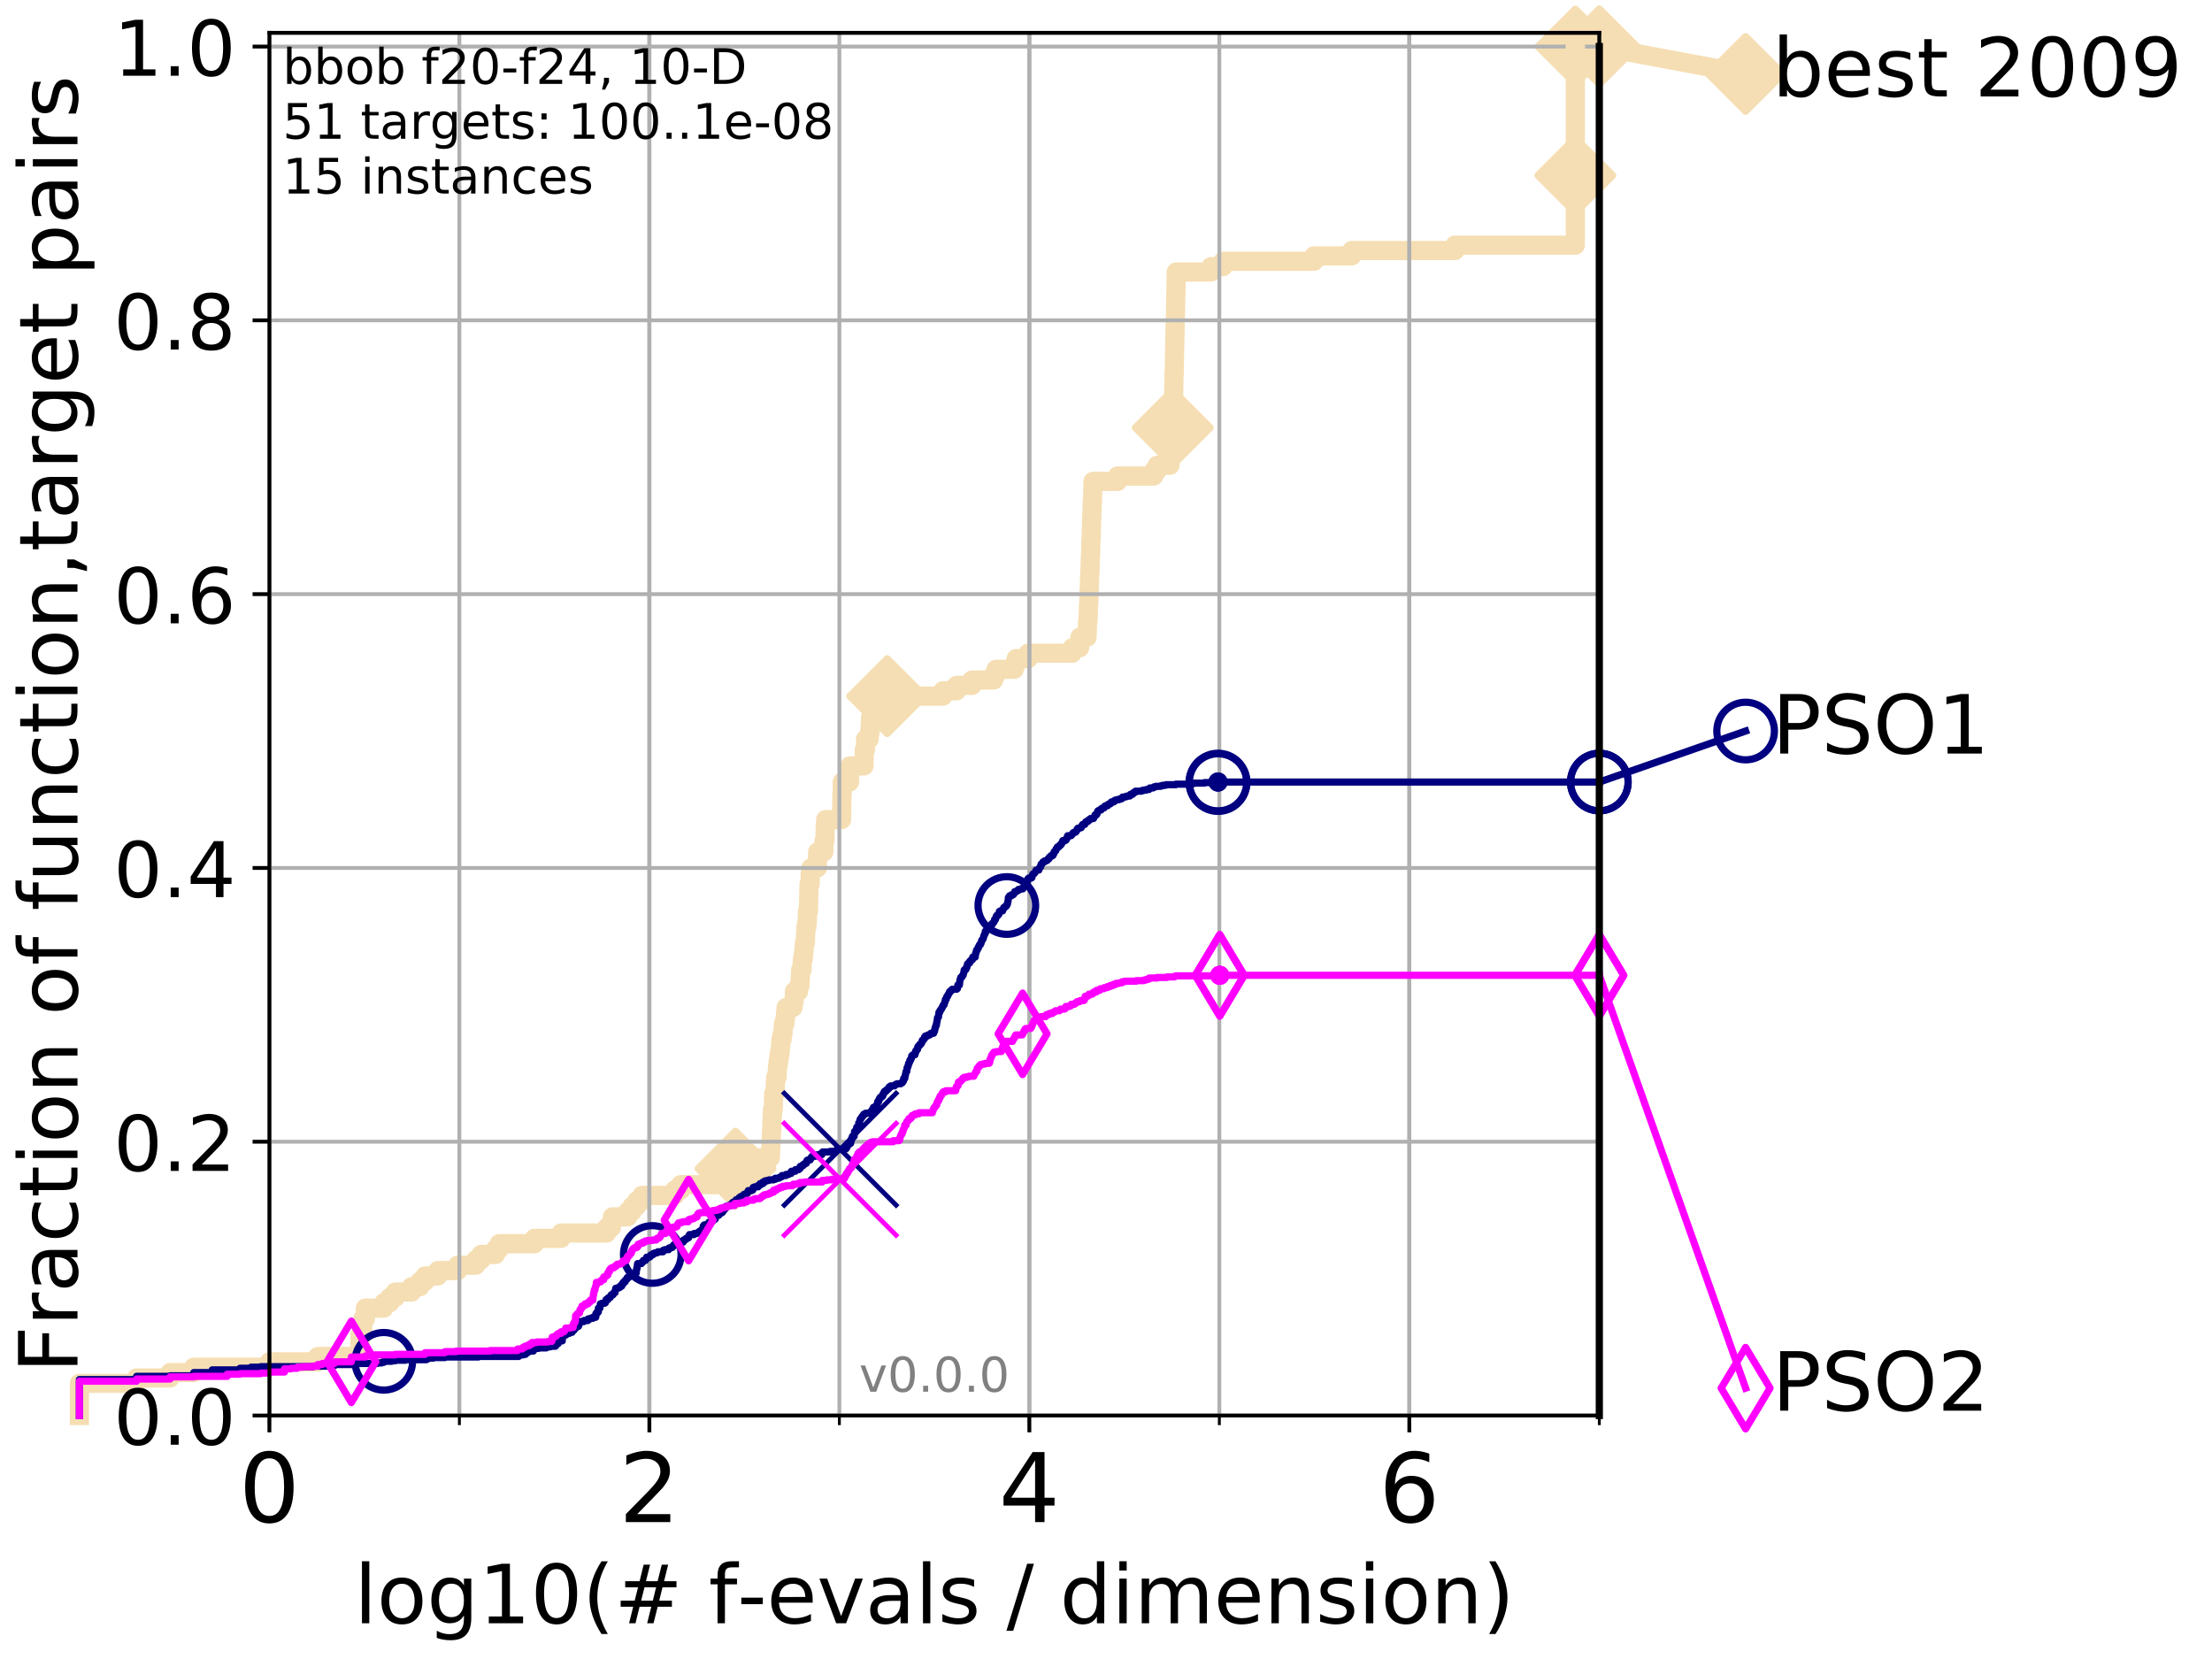 <?xml version="1.0" encoding="utf-8" standalone="no"?>
<!DOCTYPE svg PUBLIC "-//W3C//DTD SVG 1.1//EN"
  "http://www.w3.org/Graphics/SVG/1.1/DTD/svg11.dtd">
<!-- Created with matplotlib (http://matplotlib.org/) -->
<svg height="345.6pt" version="1.1" viewBox="0 0 460.8 345.6" width="460.8pt" xmlns="http://www.w3.org/2000/svg" xmlns:xlink="http://www.w3.org/1999/xlink">
 <defs>
  <style type="text/css">
*{stroke-linecap:butt;stroke-linejoin:round;}
  </style>
 </defs>
 <g id="figure_1">
  <g id="patch_1">
   <path d="M 0 345.6 
L 460.8 345.6 
L 460.8 0 
L 0 0 
z
" style="fill:#ffffff;"/>
  </g>
  <g id="axes_1">
   <g id="patch_2">
    <path d="M 56.12 294.88 
L 333.168 294.88 
L 333.168 6.845 
L 56.12 6.845 
z
" style="fill:#ffffff;"/>
   </g>
   <g id="line2d_1">
    <path d="M 16.542 294.88 
L 16.542 288.17 
L 28.456 288.17 
L 28.456 287.051 
L 35.425 287.051 
L 35.425 285.933 
L 40.37 285.933 
L 40.37 284.815 
L 56.12 284.815 
L 56.12 283.696 
L 66.223 283.696 
L 66.223 282.578 
L 75.004 282.578 
L 75.004 278.105 
L 75.567 278.105 
L 75.567 274.749 
L 76.113 274.749 
L 76.113 272.513 
L 79.949 272.513 
L 79.949 271.394 
L 81.192 271.394 
L 81.192 270.276 
L 82.351 270.276 
L 82.351 269.158 
L 85.732 269.158 
L 85.732 268.039 
L 87.482 268.039 
L 87.482 266.921 
L 88.556 266.921 
L 88.556 265.803 
L 91.206 265.803 
L 91.206 264.684 
L 95.351 264.684 
L 95.351 263.566 
L 99.116 263.566 
L 99.116 262.447 
L 100.208 262.447 
L 100.208 261.329 
L 103.231 261.329 
L 103.231 260.211 
L 103.991 260.211 
L 103.991 259.092 
L 111.31 259.092 
L 111.31 257.974 
L 116.884 257.974 
L 116.884 256.856 
L 126.381 256.856 
L 126.381 255.737 
L 127.362 255.737 
L 127.362 254.619 
L 127.579 254.619 
L 127.579 253.501 
L 130.762 253.501 
L 130.762 252.382 
L 131.697 252.382 
L 131.697 251.264 
L 132.664 251.264 
L 132.664 250.145 
L 133.75 250.145 
L 133.75 249.027 
L 140.549 249.027 
L 140.549 247.909 
L 141.805 247.909 
L 141.805 246.79 
L 149.108 246.79 
L 149.108 245.672 
L 153.145 245.672 
L 153.212 243.435 
L 155.167 243.435 
L 155.167 242.317 
L 156.301 242.317 
L 156.301 241.199 
L 160.476 241.199 
L 160.575 238.962 
L 160.602 238.962 
L 160.712 235.607 
L 160.759 235.607 
L 160.86 232.252 
L 160.926 232.252 
L 160.926 231.133 
L 161.08 231.133 
L 161.187 227.778 
L 161.444 227.778 
L 161.526 225.541 
L 161.575 225.541 
L 161.575 224.423 
L 161.881 224.423 
L 161.968 222.186 
L 162.081 222.186 
L 162.081 221.068 
L 162.253 221.068 
L 162.253 219.95 
L 162.438 219.95 
L 162.438 218.831 
L 162.583 218.831 
L 162.667 216.594 
L 162.91 216.594 
L 162.91 215.476 
L 163.108 215.476 
L 163.193 213.239 
L 163.515 213.239 
L 163.515 212.121 
L 163.641 212.121 
L 163.641 211.003 
L 163.753 211.003 
L 163.753 209.884 
L 165.187 209.884 
L 165.187 208.766 
L 165.42 208.766 
L 165.501 206.529 
L 166.356 206.529 
L 166.356 205.411 
L 166.633 205.411 
L 166.738 203.174 
L 166.784 203.174 
L 166.784 202.056 
L 167.057 202.056 
L 167.149 199.819 
L 167.331 199.819 
L 167.331 198.701 
L 167.456 198.701 
L 167.566 196.464 
L 167.765 196.464 
L 167.842 194.227 
L 167.881 194.227 
L 167.881 193.109 
L 168.084 193.109 
L 168.084 191.99 
L 168.195 191.99 
L 168.221 189.754 
L 168.417 189.754 
L 168.502 185.28 
L 168.536 185.28 
L 168.536 184.162 
L 168.768 184.162 
L 168.798 181.925 
L 168.941 181.925 
L 168.941 180.807 
L 170.262 180.807 
L 170.34 177.452 
L 171.625 177.452 
L 171.644 175.215 
L 171.84 175.215 
L 171.913 171.86 
L 172.005 171.86 
L 172.005 170.742 
L 175.316 170.742 
L 175.405 165.15 
L 175.448 165.15 
L 175.459 162.913 
L 176.959 162.913 
L 177.038 159.558 
L 179.98 159.558 
L 180.054 156.203 
L 180.282 156.203 
L 180.315 153.966 
L 181.066 153.966 
L 181.066 152.848 
L 181.215 152.848 
L 181.301 150.611 
L 181.349 150.611 
L 181.349 149.493 
L 181.751 149.493 
L 181.751 148.374 
L 182.306 148.374 
L 182.306 147.256 
L 183.384 147.256 
L 183.384 146.138 
L 184.828 146.138 
L 184.828 145.019 
L 196.431 145.019 
L 196.431 143.901 
L 199.289 143.901 
L 199.289 142.782 
L 202.492 142.782 
L 202.492 141.664 
L 206.992 141.664 
L 206.992 140.546 
L 207.513 140.546 
L 207.513 139.427 
L 211.28 139.427 
L 211.28 138.309 
L 211.697 138.309 
L 211.697 137.191 
L 214.219 137.191 
L 214.219 136.072 
L 223.356 136.072 
L 223.356 134.954 
L 224.905 134.954 
L 224.979 132.717 
L 226.457 132.717 
L 226.568 129.362 
L 226.646 129.362 
L 226.753 126.007 
L 226.802 126.007 
L 226.89 122.652 
L 226.936 122.652 
L 227.016 119.297 
L 227.053 119.297 
L 227.151 115.942 
L 227.186 115.942 
L 227.254 112.587 
L 227.298 112.587 
L 227.402 108.113 
L 227.438 108.113 
L 227.515 104.758 
L 227.568 104.758 
L 227.662 101.403 
L 227.699 101.403 
L 227.699 100.285 
L 232.805 100.285 
L 232.805 99.166 
L 240.359 99.166 
L 240.359 98.048 
L 241.064 98.048 
L 241.064 96.929 
L 243.736 96.929 
L 243.847 94.693 
L 244.044 94.693 
L 244.137 92.456 
L 244.241 92.456 
L 244.327 87.983 
L 244.367 87.983 
L 244.47 82.391 
L 244.492 82.391 
L 244.573 77.917 
L 244.604 77.917 
L 244.7 72.325 
L 244.718 72.325 
L 244.825 66.734 
L 244.847 66.734 
L 244.942 61.142 
L 244.968 61.142 
L 245.032 56.668 
L 252.289 56.668 
L 252.289 55.55 
L 254.767 55.55 
L 254.767 54.432 
L 273.727 54.432 
L 273.727 53.313 
L 281.591 53.313 
L 281.591 52.195 
L 303.09 52.195 
L 303.09 51.077 
L 328.165 51.077 
L 328.173 9.697 
L 333.168 9.697 
L 333.168 9.697 
" style="fill:none;stroke:#f5deb3;stroke-linecap:square;stroke-width:4;"/>
   </g>
   <g id="line2d_2">
    <defs>
     <path d="M -0 7.778 
L 7.778 0 
L 0 -7.778 
L -7.778 -0 
z
" id="m5dce5e6ce7" style="stroke:#f5deb3;stroke-linejoin:miter;stroke-width:1.5;"/>
    </defs>
    <g>
     <use style="fill:#f5deb3;stroke:#f5deb3;stroke-linejoin:miter;stroke-width:1.5;" x="153.212" xlink:href="#m5dce5e6ce7" y="243.435"/>
     <use style="fill:#f5deb3;stroke:#f5deb3;stroke-linejoin:miter;stroke-width:1.5;" x="184.828" xlink:href="#m5dce5e6ce7" y="145.019"/>
     <use style="fill:#f5deb3;stroke:#f5deb3;stroke-linejoin:miter;stroke-width:1.5;" x="244.31" xlink:href="#m5dce5e6ce7" y="89.101"/>
     <use style="fill:#f5deb3;stroke:#f5deb3;stroke-linejoin:miter;stroke-width:1.5;" x="328.168" xlink:href="#m5dce5e6ce7" y="36.538"/>
     <use style="fill:#f5deb3;stroke:#f5deb3;stroke-linejoin:miter;stroke-width:1.5;" x="328.173" xlink:href="#m5dce5e6ce7" y="9.697"/>
     <use style="fill:#f5deb3;stroke:#f5deb3;stroke-linejoin:miter;stroke-width:1.5;" x="333.168" xlink:href="#m5dce5e6ce7" y="9.697"/>
    </g>
   </g>
   <g id="line2d_3">
    <path style="fill:none;stroke:#f5deb3;stroke-linecap:square;stroke-width:4;"/>
    <g/>
   </g>
   <g id="line2d_4">
    <path d="M 333.168 9.697 
L 363.643 15.401 
" style="fill:none;stroke:#f5deb3;stroke-linecap:square;stroke-width:4;"/>
    <g>
     <use style="fill:#f5deb3;stroke:#f5deb3;stroke-linejoin:miter;stroke-width:1.5;" x="333.168" xlink:href="#m5dce5e6ce7" y="9.697"/>
     <use style="fill:#f5deb3;stroke:#f5deb3;stroke-linejoin:miter;stroke-width:1.5;" x="363.643" xlink:href="#m5dce5e6ce7" y="15.401"/>
    </g>
   </g>
   <g id="matplotlib.axis_1">
    <g id="xtick_1">
     <g id="line2d_5">
      <path clip-path="url(#p52f1106b89)" d="M 56.12 294.88 
L 56.12 6.845 
" style="fill:none;stroke:#b0b0b0;stroke-linecap:square;stroke-width:0.8;"/>
     </g>
     <g id="line2d_6">
      <defs>
       <path d="M 0 0 
L 0 3.5 
" id="m219d08cea6" style="stroke:#000000;stroke-width:0.8;"/>
      </defs>
      <g>
       <use style="stroke:#000000;stroke-width:0.8;" x="56.12" xlink:href="#m219d08cea6" y="294.88"/>
      </g>
     </g>
     <g id="text_1">
      <!-- 0 -->
      <defs>
       <path d="M 31.781 66.406 
Q 24.172 66.406 20.328 58.906 
Q 16.5 51.422 16.5 36.375 
Q 16.5 21.391 20.328 13.891 
Q 24.172 6.391 31.781 6.391 
Q 39.453 6.391 43.281 13.891 
Q 47.125 21.391 47.125 36.375 
Q 47.125 51.422 43.281 58.906 
Q 39.453 66.406 31.781 66.406 
z
M 31.781 74.219 
Q 44.047 74.219 50.516 64.516 
Q 56.984 54.828 56.984 36.375 
Q 56.984 17.969 50.516 8.266 
Q 44.047 -1.422 31.781 -1.422 
Q 19.531 -1.422 13.062 8.266 
Q 6.594 17.969 6.594 36.375 
Q 6.594 54.828 13.062 64.516 
Q 19.531 74.219 31.781 74.219 
z
" id="DejaVuSans-30"/>
      </defs>
      <g transform="translate(49.758 317.077)scale(0.2 -0.2)">
       <use xlink:href="#DejaVuSans-30"/>
      </g>
     </g>
    </g>
    <g id="xtick_2">
     <g id="line2d_7">
      <path clip-path="url(#p52f1106b89)" d="M 135.277 294.88 
L 135.277 6.845 
" style="fill:none;stroke:#b0b0b0;stroke-linecap:square;stroke-width:0.8;"/>
     </g>
     <g id="line2d_8">
      <g>
       <use style="stroke:#000000;stroke-width:0.8;" x="135.277" xlink:href="#m219d08cea6" y="294.88"/>
      </g>
     </g>
     <g id="text_2">
      <!-- 2 -->
      <defs>
       <path d="M 19.188 8.297 
L 53.609 8.297 
L 53.609 0 
L 7.328 0 
L 7.328 8.297 
Q 12.938 14.109 22.625 23.891 
Q 32.328 33.688 34.812 36.531 
Q 39.547 41.844 41.422 45.531 
Q 43.312 49.219 43.312 52.781 
Q 43.312 58.594 39.234 62.25 
Q 35.156 65.922 28.609 65.922 
Q 23.969 65.922 18.812 64.312 
Q 13.672 62.703 7.812 59.422 
L 7.812 69.391 
Q 13.766 71.781 18.938 73 
Q 24.125 74.219 28.422 74.219 
Q 39.75 74.219 46.484 68.547 
Q 53.219 62.891 53.219 53.422 
Q 53.219 48.922 51.531 44.891 
Q 49.859 40.875 45.406 35.406 
Q 44.188 33.984 37.641 27.219 
Q 31.109 20.453 19.188 8.297 
z
" id="DejaVuSans-32"/>
      </defs>
      <g transform="translate(128.914 317.077)scale(0.2 -0.2)">
       <use xlink:href="#DejaVuSans-32"/>
      </g>
     </g>
    </g>
    <g id="xtick_3">
     <g id="line2d_9">
      <path clip-path="url(#p52f1106b89)" d="M 214.433 294.88 
L 214.433 6.845 
" style="fill:none;stroke:#b0b0b0;stroke-linecap:square;stroke-width:0.8;"/>
     </g>
     <g id="line2d_10">
      <g>
       <use style="stroke:#000000;stroke-width:0.8;" x="214.433" xlink:href="#m219d08cea6" y="294.88"/>
      </g>
     </g>
     <g id="text_3">
      <!-- 4 -->
      <defs>
       <path d="M 37.797 64.312 
L 12.891 25.391 
L 37.797 25.391 
z
M 35.203 72.906 
L 47.609 72.906 
L 47.609 25.391 
L 58.016 25.391 
L 58.016 17.188 
L 47.609 17.188 
L 47.609 0 
L 37.797 0 
L 37.797 17.188 
L 4.891 17.188 
L 4.891 26.703 
z
" id="DejaVuSans-34"/>
      </defs>
      <g transform="translate(208.071 317.077)scale(0.2 -0.2)">
       <use xlink:href="#DejaVuSans-34"/>
      </g>
     </g>
    </g>
    <g id="xtick_4">
     <g id="line2d_11">
      <path clip-path="url(#p52f1106b89)" d="M 293.59 294.88 
L 293.59 6.845 
" style="fill:none;stroke:#b0b0b0;stroke-linecap:square;stroke-width:0.8;"/>
     </g>
     <g id="line2d_12">
      <g>
       <use style="stroke:#000000;stroke-width:0.8;" x="293.59" xlink:href="#m219d08cea6" y="294.88"/>
      </g>
     </g>
     <g id="text_4">
      <!-- 6 -->
      <defs>
       <path d="M 33.016 40.375 
Q 26.375 40.375 22.484 35.828 
Q 18.609 31.297 18.609 23.391 
Q 18.609 15.531 22.484 10.953 
Q 26.375 6.391 33.016 6.391 
Q 39.656 6.391 43.531 10.953 
Q 47.406 15.531 47.406 23.391 
Q 47.406 31.297 43.531 35.828 
Q 39.656 40.375 33.016 40.375 
z
M 52.594 71.297 
L 52.594 62.312 
Q 48.875 64.062 45.094 64.984 
Q 41.312 65.922 37.594 65.922 
Q 27.828 65.922 22.672 59.328 
Q 17.531 52.734 16.797 39.406 
Q 19.672 43.656 24.016 45.922 
Q 28.375 48.188 33.594 48.188 
Q 44.578 48.188 50.953 41.516 
Q 57.328 34.859 57.328 23.391 
Q 57.328 12.156 50.688 5.359 
Q 44.047 -1.422 33.016 -1.422 
Q 20.359 -1.422 13.672 8.266 
Q 6.984 17.969 6.984 36.375 
Q 6.984 53.656 15.188 63.938 
Q 23.391 74.219 37.203 74.219 
Q 40.922 74.219 44.703 73.484 
Q 48.484 72.75 52.594 71.297 
z
" id="DejaVuSans-36"/>
      </defs>
      <g transform="translate(287.227 317.077)scale(0.2 -0.2)">
       <use xlink:href="#DejaVuSans-36"/>
      </g>
     </g>
    </g>
    <g id="xtick_5">
     <g id="line2d_13">
      <path clip-path="url(#p52f1106b89)" d="M 56.12 294.88 
L 56.12 6.845 
" style="fill:none;stroke:#b0b0b0;stroke-linecap:square;stroke-width:0.8;"/>
     </g>
     <g id="line2d_14">
      <defs>
       <path d="M 0 0 
L 0 2 
" id="m9d02424bfa" style="stroke:#000000;stroke-width:0.6;"/>
      </defs>
      <g>
       <use style="stroke:#000000;stroke-width:0.6;" x="56.12" xlink:href="#m9d02424bfa" y="294.88"/>
      </g>
     </g>
    </g>
    <g id="xtick_6">
     <g id="line2d_15">
      <path clip-path="url(#p52f1106b89)" d="M 95.698 294.88 
L 95.698 6.845 
" style="fill:none;stroke:#b0b0b0;stroke-linecap:square;stroke-width:0.8;"/>
     </g>
     <g id="line2d_16">
      <g>
       <use style="stroke:#000000;stroke-width:0.6;" x="95.698" xlink:href="#m9d02424bfa" y="294.88"/>
      </g>
     </g>
    </g>
    <g id="xtick_7">
     <g id="line2d_17">
      <path clip-path="url(#p52f1106b89)" d="M 135.277 294.88 
L 135.277 6.845 
" style="fill:none;stroke:#b0b0b0;stroke-linecap:square;stroke-width:0.8;"/>
     </g>
     <g id="line2d_18">
      <g>
       <use style="stroke:#000000;stroke-width:0.6;" x="135.277" xlink:href="#m9d02424bfa" y="294.88"/>
      </g>
     </g>
    </g>
    <g id="xtick_8">
     <g id="line2d_19">
      <path clip-path="url(#p52f1106b89)" d="M 174.855 294.88 
L 174.855 6.845 
" style="fill:none;stroke:#b0b0b0;stroke-linecap:square;stroke-width:0.8;"/>
     </g>
     <g id="line2d_20">
      <g>
       <use style="stroke:#000000;stroke-width:0.6;" x="174.855" xlink:href="#m9d02424bfa" y="294.88"/>
      </g>
     </g>
    </g>
    <g id="xtick_9">
     <g id="line2d_21">
      <path clip-path="url(#p52f1106b89)" d="M 214.433 294.88 
L 214.433 6.845 
" style="fill:none;stroke:#b0b0b0;stroke-linecap:square;stroke-width:0.8;"/>
     </g>
     <g id="line2d_22">
      <g>
       <use style="stroke:#000000;stroke-width:0.6;" x="214.433" xlink:href="#m9d02424bfa" y="294.88"/>
      </g>
     </g>
    </g>
    <g id="xtick_10">
     <g id="line2d_23">
      <path clip-path="url(#p52f1106b89)" d="M 254.011 294.88 
L 254.011 6.845 
" style="fill:none;stroke:#b0b0b0;stroke-linecap:square;stroke-width:0.8;"/>
     </g>
     <g id="line2d_24">
      <g>
       <use style="stroke:#000000;stroke-width:0.6;" x="254.011" xlink:href="#m9d02424bfa" y="294.88"/>
      </g>
     </g>
    </g>
    <g id="xtick_11">
     <g id="line2d_25">
      <path clip-path="url(#p52f1106b89)" d="M 293.59 294.88 
L 293.59 6.845 
" style="fill:none;stroke:#b0b0b0;stroke-linecap:square;stroke-width:0.8;"/>
     </g>
     <g id="line2d_26">
      <g>
       <use style="stroke:#000000;stroke-width:0.6;" x="293.59" xlink:href="#m9d02424bfa" y="294.88"/>
      </g>
     </g>
    </g>
    <g id="xtick_12">
     <g id="line2d_27">
      <path clip-path="url(#p52f1106b89)" d="M 333.168 294.88 
L 333.168 6.845 
" style="fill:none;stroke:#b0b0b0;stroke-linecap:square;stroke-width:0.8;"/>
     </g>
     <g id="line2d_28">
      <g>
       <use style="stroke:#000000;stroke-width:0.6;" x="333.168" xlink:href="#m9d02424bfa" y="294.88"/>
      </g>
     </g>
    </g>
    <g id="text_5">
     <!-- log10(# f-evals / dimension) -->
     <defs>
      <path d="M 9.422 75.984 
L 18.406 75.984 
L 18.406 0 
L 9.422 0 
z
" id="DejaVuSans-6c"/>
      <path d="M 30.609 48.391 
Q 23.391 48.391 19.188 42.75 
Q 14.984 37.109 14.984 27.297 
Q 14.984 17.484 19.156 11.844 
Q 23.344 6.203 30.609 6.203 
Q 37.797 6.203 41.984 11.859 
Q 46.188 17.531 46.188 27.297 
Q 46.188 37.016 41.984 42.703 
Q 37.797 48.391 30.609 48.391 
z
M 30.609 56 
Q 42.328 56 49.016 48.375 
Q 55.719 40.766 55.719 27.297 
Q 55.719 13.875 49.016 6.219 
Q 42.328 -1.422 30.609 -1.422 
Q 18.844 -1.422 12.172 6.219 
Q 5.516 13.875 5.516 27.297 
Q 5.516 40.766 12.172 48.375 
Q 18.844 56 30.609 56 
z
" id="DejaVuSans-6f"/>
      <path d="M 45.406 27.984 
Q 45.406 37.75 41.375 43.109 
Q 37.359 48.484 30.078 48.484 
Q 22.859 48.484 18.828 43.109 
Q 14.797 37.75 14.797 27.984 
Q 14.797 18.266 18.828 12.891 
Q 22.859 7.516 30.078 7.516 
Q 37.359 7.516 41.375 12.891 
Q 45.406 18.266 45.406 27.984 
z
M 54.391 6.781 
Q 54.391 -7.172 48.188 -13.984 
Q 42 -20.797 29.203 -20.797 
Q 24.469 -20.797 20.266 -20.094 
Q 16.062 -19.391 12.109 -17.922 
L 12.109 -9.188 
Q 16.062 -11.328 19.922 -12.344 
Q 23.781 -13.375 27.781 -13.375 
Q 36.625 -13.375 41.016 -8.766 
Q 45.406 -4.156 45.406 5.172 
L 45.406 9.625 
Q 42.625 4.781 38.281 2.391 
Q 33.938 0 27.875 0 
Q 17.828 0 11.672 7.656 
Q 5.516 15.328 5.516 27.984 
Q 5.516 40.672 11.672 48.328 
Q 17.828 56 27.875 56 
Q 33.938 56 38.281 53.609 
Q 42.625 51.219 45.406 46.391 
L 45.406 54.688 
L 54.391 54.688 
z
" id="DejaVuSans-67"/>
      <path d="M 12.406 8.297 
L 28.516 8.297 
L 28.516 63.922 
L 10.984 60.406 
L 10.984 69.391 
L 28.422 72.906 
L 38.281 72.906 
L 38.281 8.297 
L 54.391 8.297 
L 54.391 0 
L 12.406 0 
z
" id="DejaVuSans-31"/>
      <path d="M 31 75.875 
Q 24.469 64.656 21.281 53.656 
Q 18.109 42.672 18.109 31.391 
Q 18.109 20.125 21.312 9.062 
Q 24.516 -2 31 -13.188 
L 23.188 -13.188 
Q 15.875 -1.703 12.234 9.375 
Q 8.594 20.453 8.594 31.391 
Q 8.594 42.281 12.203 53.312 
Q 15.828 64.359 23.188 75.875 
z
" id="DejaVuSans-28"/>
      <path d="M 51.125 44 
L 36.922 44 
L 32.812 27.688 
L 47.125 27.688 
z
M 43.797 71.781 
L 38.719 51.516 
L 52.984 51.516 
L 58.109 71.781 
L 65.922 71.781 
L 60.891 51.516 
L 76.125 51.516 
L 76.125 44 
L 58.984 44 
L 54.984 27.688 
L 70.516 27.688 
L 70.516 20.219 
L 53.078 20.219 
L 48 0 
L 40.188 0 
L 45.219 20.219 
L 30.906 20.219 
L 25.875 0 
L 18.016 0 
L 23.094 20.219 
L 7.719 20.219 
L 7.719 27.688 
L 24.906 27.688 
L 29 44 
L 13.281 44 
L 13.281 51.516 
L 30.906 51.516 
L 35.891 71.781 
z
" id="DejaVuSans-23"/>
      <path id="DejaVuSans-20"/>
      <path d="M 37.109 75.984 
L 37.109 68.5 
L 28.516 68.5 
Q 23.688 68.5 21.797 66.547 
Q 19.922 64.594 19.922 59.516 
L 19.922 54.688 
L 34.719 54.688 
L 34.719 47.703 
L 19.922 47.703 
L 19.922 0 
L 10.891 0 
L 10.891 47.703 
L 2.297 47.703 
L 2.297 54.688 
L 10.891 54.688 
L 10.891 58.5 
Q 10.891 67.625 15.141 71.797 
Q 19.391 75.984 28.609 75.984 
z
" id="DejaVuSans-66"/>
      <path d="M 4.891 31.391 
L 31.203 31.391 
L 31.203 23.391 
L 4.891 23.391 
z
" id="DejaVuSans-2d"/>
      <path d="M 56.203 29.594 
L 56.203 25.203 
L 14.891 25.203 
Q 15.484 15.922 20.484 11.062 
Q 25.484 6.203 34.422 6.203 
Q 39.594 6.203 44.453 7.469 
Q 49.312 8.734 54.109 11.281 
L 54.109 2.781 
Q 49.266 0.734 44.188 -0.344 
Q 39.109 -1.422 33.891 -1.422 
Q 20.797 -1.422 13.156 6.188 
Q 5.516 13.812 5.516 26.812 
Q 5.516 40.234 12.766 48.109 
Q 20.016 56 32.328 56 
Q 43.359 56 49.781 48.891 
Q 56.203 41.797 56.203 29.594 
z
M 47.219 32.234 
Q 47.125 39.594 43.094 43.984 
Q 39.062 48.391 32.422 48.391 
Q 24.906 48.391 20.391 44.141 
Q 15.875 39.891 15.188 32.172 
z
" id="DejaVuSans-65"/>
      <path d="M 2.984 54.688 
L 12.5 54.688 
L 29.594 8.797 
L 46.688 54.688 
L 56.203 54.688 
L 35.688 0 
L 23.484 0 
z
" id="DejaVuSans-76"/>
      <path d="M 34.281 27.484 
Q 23.391 27.484 19.188 25 
Q 14.984 22.516 14.984 16.5 
Q 14.984 11.719 18.141 8.906 
Q 21.297 6.109 26.703 6.109 
Q 34.188 6.109 38.703 11.406 
Q 43.219 16.703 43.219 25.484 
L 43.219 27.484 
z
M 52.203 31.203 
L 52.203 0 
L 43.219 0 
L 43.219 8.297 
Q 40.141 3.328 35.547 0.953 
Q 30.953 -1.422 24.312 -1.422 
Q 15.922 -1.422 10.953 3.297 
Q 6 8.016 6 15.922 
Q 6 25.141 12.172 29.828 
Q 18.359 34.516 30.609 34.516 
L 43.219 34.516 
L 43.219 35.406 
Q 43.219 41.609 39.141 45 
Q 35.062 48.391 27.688 48.391 
Q 23 48.391 18.547 47.266 
Q 14.109 46.141 10.016 43.891 
L 10.016 52.203 
Q 14.938 54.109 19.578 55.047 
Q 24.219 56 28.609 56 
Q 40.484 56 46.344 49.844 
Q 52.203 43.703 52.203 31.203 
z
" id="DejaVuSans-61"/>
      <path d="M 44.281 53.078 
L 44.281 44.578 
Q 40.484 46.531 36.375 47.5 
Q 32.281 48.484 27.875 48.484 
Q 21.188 48.484 17.844 46.438 
Q 14.5 44.391 14.5 40.281 
Q 14.5 37.156 16.891 35.375 
Q 19.281 33.594 26.516 31.984 
L 29.594 31.297 
Q 39.156 29.25 43.188 25.516 
Q 47.219 21.781 47.219 15.094 
Q 47.219 7.469 41.188 3.016 
Q 35.156 -1.422 24.609 -1.422 
Q 20.219 -1.422 15.453 -0.562 
Q 10.688 0.297 5.422 2 
L 5.422 11.281 
Q 10.406 8.688 15.234 7.391 
Q 20.062 6.109 24.812 6.109 
Q 31.156 6.109 34.562 8.281 
Q 37.984 10.453 37.984 14.406 
Q 37.984 18.062 35.516 20.016 
Q 33.062 21.969 24.703 23.781 
L 21.578 24.516 
Q 13.234 26.266 9.516 29.906 
Q 5.812 33.547 5.812 39.891 
Q 5.812 47.609 11.281 51.797 
Q 16.75 56 26.812 56 
Q 31.781 56 36.172 55.266 
Q 40.578 54.547 44.281 53.078 
z
" id="DejaVuSans-73"/>
      <path d="M 25.391 72.906 
L 33.688 72.906 
L 8.297 -9.281 
L 0 -9.281 
z
" id="DejaVuSans-2f"/>
      <path d="M 45.406 46.391 
L 45.406 75.984 
L 54.391 75.984 
L 54.391 0 
L 45.406 0 
L 45.406 8.203 
Q 42.578 3.328 38.25 0.953 
Q 33.938 -1.422 27.875 -1.422 
Q 17.969 -1.422 11.734 6.484 
Q 5.516 14.406 5.516 27.297 
Q 5.516 40.188 11.734 48.094 
Q 17.969 56 27.875 56 
Q 33.938 56 38.25 53.625 
Q 42.578 51.266 45.406 46.391 
z
M 14.797 27.297 
Q 14.797 17.391 18.875 11.75 
Q 22.953 6.109 30.078 6.109 
Q 37.203 6.109 41.297 11.75 
Q 45.406 17.391 45.406 27.297 
Q 45.406 37.203 41.297 42.844 
Q 37.203 48.484 30.078 48.484 
Q 22.953 48.484 18.875 42.844 
Q 14.797 37.203 14.797 27.297 
z
" id="DejaVuSans-64"/>
      <path d="M 9.422 54.688 
L 18.406 54.688 
L 18.406 0 
L 9.422 0 
z
M 9.422 75.984 
L 18.406 75.984 
L 18.406 64.594 
L 9.422 64.594 
z
" id="DejaVuSans-69"/>
      <path d="M 52 44.188 
Q 55.375 50.25 60.062 53.125 
Q 64.75 56 71.094 56 
Q 79.641 56 84.281 50.016 
Q 88.922 44.047 88.922 33.016 
L 88.922 0 
L 79.891 0 
L 79.891 32.719 
Q 79.891 40.578 77.094 44.375 
Q 74.312 48.188 68.609 48.188 
Q 61.625 48.188 57.562 43.547 
Q 53.516 38.922 53.516 30.906 
L 53.516 0 
L 44.484 0 
L 44.484 32.719 
Q 44.484 40.625 41.703 44.406 
Q 38.922 48.188 33.109 48.188 
Q 26.219 48.188 22.156 43.531 
Q 18.109 38.875 18.109 30.906 
L 18.109 0 
L 9.078 0 
L 9.078 54.688 
L 18.109 54.688 
L 18.109 46.188 
Q 21.188 51.219 25.484 53.609 
Q 29.781 56 35.688 56 
Q 41.656 56 45.828 52.969 
Q 50 49.953 52 44.188 
z
" id="DejaVuSans-6d"/>
      <path d="M 54.891 33.016 
L 54.891 0 
L 45.906 0 
L 45.906 32.719 
Q 45.906 40.484 42.875 44.328 
Q 39.844 48.188 33.797 48.188 
Q 26.516 48.188 22.312 43.547 
Q 18.109 38.922 18.109 30.906 
L 18.109 0 
L 9.078 0 
L 9.078 54.688 
L 18.109 54.688 
L 18.109 46.188 
Q 21.344 51.125 25.703 53.562 
Q 30.078 56 35.797 56 
Q 45.219 56 50.047 50.172 
Q 54.891 44.344 54.891 33.016 
z
" id="DejaVuSans-6e"/>
      <path d="M 8.016 75.875 
L 15.828 75.875 
Q 23.141 64.359 26.781 53.312 
Q 30.422 42.281 30.422 31.391 
Q 30.422 20.453 26.781 9.375 
Q 23.141 -1.703 15.828 -13.188 
L 8.016 -13.188 
Q 14.5 -2 17.703 9.062 
Q 20.906 20.125 20.906 31.391 
Q 20.906 42.672 17.703 53.656 
Q 14.5 64.656 8.016 75.875 
z
" id="DejaVuSans-29"/>
     </defs>
     <g transform="translate(73.803 338.154)scale(0.17 -0.17)">
      <use xlink:href="#DejaVuSans-6c"/>
      <use x="27.783" xlink:href="#DejaVuSans-6f"/>
      <use x="88.965" xlink:href="#DejaVuSans-67"/>
      <use x="152.441" xlink:href="#DejaVuSans-31"/>
      <use x="216.064" xlink:href="#DejaVuSans-30"/>
      <use x="279.688" xlink:href="#DejaVuSans-28"/>
      <use x="318.701" xlink:href="#DejaVuSans-23"/>
      <use x="402.49" xlink:href="#DejaVuSans-20"/>
      <use x="434.277" xlink:href="#DejaVuSans-66"/>
      <use x="469.404" xlink:href="#DejaVuSans-2d"/>
      <use x="505.488" xlink:href="#DejaVuSans-65"/>
      <use x="567.012" xlink:href="#DejaVuSans-76"/>
      <use x="626.191" xlink:href="#DejaVuSans-61"/>
      <use x="687.471" xlink:href="#DejaVuSans-6c"/>
      <use x="715.254" xlink:href="#DejaVuSans-73"/>
      <use x="767.354" xlink:href="#DejaVuSans-20"/>
      <use x="799.141" xlink:href="#DejaVuSans-2f"/>
      <use x="832.832" xlink:href="#DejaVuSans-20"/>
      <use x="864.619" xlink:href="#DejaVuSans-64"/>
      <use x="928.096" xlink:href="#DejaVuSans-69"/>
      <use x="955.879" xlink:href="#DejaVuSans-6d"/>
      <use x="1053.291" xlink:href="#DejaVuSans-65"/>
      <use x="1114.814" xlink:href="#DejaVuSans-6e"/>
      <use x="1178.193" xlink:href="#DejaVuSans-73"/>
      <use x="1230.293" xlink:href="#DejaVuSans-69"/>
      <use x="1258.076" xlink:href="#DejaVuSans-6f"/>
      <use x="1319.258" xlink:href="#DejaVuSans-6e"/>
      <use x="1382.637" xlink:href="#DejaVuSans-29"/>
     </g>
    </g>
   </g>
   <g id="matplotlib.axis_2">
    <g id="ytick_1">
     <g id="line2d_29">
      <path clip-path="url(#p52f1106b89)" d="M 56.12 294.88 
L 333.168 294.88 
" style="fill:none;stroke:#b0b0b0;stroke-linecap:square;stroke-width:0.8;"/>
     </g>
     <g id="line2d_30">
      <defs>
       <path d="M 0 0 
L -3.5 0 
" id="m71e6c9793e" style="stroke:#000000;stroke-width:0.8;"/>
      </defs>
      <g>
       <use style="stroke:#000000;stroke-width:0.8;" x="56.12" xlink:href="#m71e6c9793e" y="294.88"/>
      </g>
     </g>
     <g id="text_6">
      <!-- 0.0 -->
      <defs>
       <path d="M 10.688 12.406 
L 21 12.406 
L 21 0 
L 10.688 0 
z
" id="DejaVuSans-2e"/>
      </defs>
      <g transform="translate(23.675 300.959)scale(0.16 -0.16)">
       <use xlink:href="#DejaVuSans-30"/>
       <use x="63.623" xlink:href="#DejaVuSans-2e"/>
       <use x="95.41" xlink:href="#DejaVuSans-30"/>
      </g>
     </g>
    </g>
    <g id="ytick_2">
     <g id="line2d_31">
      <path clip-path="url(#p52f1106b89)" d="M 56.12 237.843 
L 333.168 237.843 
" style="fill:none;stroke:#b0b0b0;stroke-linecap:square;stroke-width:0.8;"/>
     </g>
     <g id="line2d_32">
      <g>
       <use style="stroke:#000000;stroke-width:0.8;" x="56.12" xlink:href="#m71e6c9793e" y="237.843"/>
      </g>
     </g>
     <g id="text_7">
      <!-- 0.2 -->
      <g transform="translate(23.675 243.922)scale(0.16 -0.16)">
       <use xlink:href="#DejaVuSans-30"/>
       <use x="63.623" xlink:href="#DejaVuSans-2e"/>
       <use x="95.41" xlink:href="#DejaVuSans-32"/>
      </g>
     </g>
    </g>
    <g id="ytick_3">
     <g id="line2d_33">
      <path clip-path="url(#p52f1106b89)" d="M 56.12 180.807 
L 333.168 180.807 
" style="fill:none;stroke:#b0b0b0;stroke-linecap:square;stroke-width:0.8;"/>
     </g>
     <g id="line2d_34">
      <g>
       <use style="stroke:#000000;stroke-width:0.8;" x="56.12" xlink:href="#m71e6c9793e" y="180.807"/>
      </g>
     </g>
     <g id="text_8">
      <!-- 0.4 -->
      <g transform="translate(23.675 186.886)scale(0.16 -0.16)">
       <use xlink:href="#DejaVuSans-30"/>
       <use x="63.623" xlink:href="#DejaVuSans-2e"/>
       <use x="95.41" xlink:href="#DejaVuSans-34"/>
      </g>
     </g>
    </g>
    <g id="ytick_4">
     <g id="line2d_35">
      <path clip-path="url(#p52f1106b89)" d="M 56.12 123.77 
L 333.168 123.77 
" style="fill:none;stroke:#b0b0b0;stroke-linecap:square;stroke-width:0.8;"/>
     </g>
     <g id="line2d_36">
      <g>
       <use style="stroke:#000000;stroke-width:0.8;" x="56.12" xlink:href="#m71e6c9793e" y="123.77"/>
      </g>
     </g>
     <g id="text_9">
      <!-- 0.6 -->
      <g transform="translate(23.675 129.849)scale(0.16 -0.16)">
       <use xlink:href="#DejaVuSans-30"/>
       <use x="63.623" xlink:href="#DejaVuSans-2e"/>
       <use x="95.41" xlink:href="#DejaVuSans-36"/>
      </g>
     </g>
    </g>
    <g id="ytick_5">
     <g id="line2d_37">
      <path clip-path="url(#p52f1106b89)" d="M 56.12 66.734 
L 333.168 66.734 
" style="fill:none;stroke:#b0b0b0;stroke-linecap:square;stroke-width:0.8;"/>
     </g>
     <g id="line2d_38">
      <g>
       <use style="stroke:#000000;stroke-width:0.8;" x="56.12" xlink:href="#m71e6c9793e" y="66.734"/>
      </g>
     </g>
     <g id="text_10">
      <!-- 0.8 -->
      <defs>
       <path d="M 31.781 34.625 
Q 24.75 34.625 20.719 30.859 
Q 16.703 27.094 16.703 20.516 
Q 16.703 13.922 20.719 10.156 
Q 24.75 6.391 31.781 6.391 
Q 38.812 6.391 42.859 10.172 
Q 46.922 13.969 46.922 20.516 
Q 46.922 27.094 42.891 30.859 
Q 38.875 34.625 31.781 34.625 
z
M 21.922 38.812 
Q 15.578 40.375 12.031 44.719 
Q 8.5 49.078 8.5 55.328 
Q 8.5 64.062 14.719 69.141 
Q 20.953 74.219 31.781 74.219 
Q 42.672 74.219 48.875 69.141 
Q 55.078 64.062 55.078 55.328 
Q 55.078 49.078 51.531 44.719 
Q 48 40.375 41.703 38.812 
Q 48.828 37.156 52.797 32.312 
Q 56.781 27.484 56.781 20.516 
Q 56.781 9.906 50.312 4.234 
Q 43.844 -1.422 31.781 -1.422 
Q 19.734 -1.422 13.25 4.234 
Q 6.781 9.906 6.781 20.516 
Q 6.781 27.484 10.781 32.312 
Q 14.797 37.156 21.922 38.812 
z
M 18.312 54.391 
Q 18.312 48.734 21.844 45.562 
Q 25.391 42.391 31.781 42.391 
Q 38.141 42.391 41.719 45.562 
Q 45.312 48.734 45.312 54.391 
Q 45.312 60.062 41.719 63.234 
Q 38.141 66.406 31.781 66.406 
Q 25.391 66.406 21.844 63.234 
Q 18.312 60.062 18.312 54.391 
z
" id="DejaVuSans-38"/>
      </defs>
      <g transform="translate(23.675 72.812)scale(0.16 -0.16)">
       <use xlink:href="#DejaVuSans-30"/>
       <use x="63.623" xlink:href="#DejaVuSans-2e"/>
       <use x="95.41" xlink:href="#DejaVuSans-38"/>
      </g>
     </g>
    </g>
    <g id="ytick_6">
     <g id="line2d_39">
      <path clip-path="url(#p52f1106b89)" d="M 56.12 9.697 
L 333.168 9.697 
" style="fill:none;stroke:#b0b0b0;stroke-linecap:square;stroke-width:0.8;"/>
     </g>
     <g id="line2d_40">
      <g>
       <use style="stroke:#000000;stroke-width:0.8;" x="56.12" xlink:href="#m71e6c9793e" y="9.697"/>
      </g>
     </g>
     <g id="text_11">
      <!-- 1.0 -->
      <g transform="translate(23.675 15.776)scale(0.16 -0.16)">
       <use xlink:href="#DejaVuSans-31"/>
       <use x="63.623" xlink:href="#DejaVuSans-2e"/>
       <use x="95.41" xlink:href="#DejaVuSans-30"/>
      </g>
     </g>
    </g>
    <g id="text_12">
     <!-- Fraction of function,target pairs -->
     <defs>
      <path d="M 9.812 72.906 
L 51.703 72.906 
L 51.703 64.594 
L 19.672 64.594 
L 19.672 43.109 
L 48.578 43.109 
L 48.578 34.812 
L 19.672 34.812 
L 19.672 0 
L 9.812 0 
z
" id="DejaVuSans-46"/>
      <path d="M 41.109 46.297 
Q 39.594 47.172 37.812 47.578 
Q 36.031 48 33.891 48 
Q 26.266 48 22.188 43.047 
Q 18.109 38.094 18.109 28.812 
L 18.109 0 
L 9.078 0 
L 9.078 54.688 
L 18.109 54.688 
L 18.109 46.188 
Q 20.953 51.172 25.484 53.578 
Q 30.031 56 36.531 56 
Q 37.453 56 38.578 55.875 
Q 39.703 55.766 41.062 55.516 
z
" id="DejaVuSans-72"/>
      <path d="M 48.781 52.594 
L 48.781 44.188 
Q 44.969 46.297 41.141 47.344 
Q 37.312 48.391 33.406 48.391 
Q 24.656 48.391 19.812 42.844 
Q 14.984 37.312 14.984 27.297 
Q 14.984 17.281 19.812 11.734 
Q 24.656 6.203 33.406 6.203 
Q 37.312 6.203 41.141 7.25 
Q 44.969 8.297 48.781 10.406 
L 48.781 2.094 
Q 45.016 0.344 40.984 -0.531 
Q 36.969 -1.422 32.422 -1.422 
Q 20.062 -1.422 12.781 6.344 
Q 5.516 14.109 5.516 27.297 
Q 5.516 40.672 12.859 48.328 
Q 20.219 56 33.016 56 
Q 37.156 56 41.109 55.141 
Q 45.062 54.297 48.781 52.594 
z
" id="DejaVuSans-63"/>
      <path d="M 18.312 70.219 
L 18.312 54.688 
L 36.812 54.688 
L 36.812 47.703 
L 18.312 47.703 
L 18.312 18.016 
Q 18.312 11.328 20.141 9.422 
Q 21.969 7.516 27.594 7.516 
L 36.812 7.516 
L 36.812 0 
L 27.594 0 
Q 17.188 0 13.234 3.875 
Q 9.281 7.766 9.281 18.016 
L 9.281 47.703 
L 2.688 47.703 
L 2.688 54.688 
L 9.281 54.688 
L 9.281 70.219 
z
" id="DejaVuSans-74"/>
      <path d="M 8.5 21.578 
L 8.5 54.688 
L 17.484 54.688 
L 17.484 21.922 
Q 17.484 14.156 20.5 10.266 
Q 23.531 6.391 29.594 6.391 
Q 36.859 6.391 41.078 11.031 
Q 45.312 15.672 45.312 23.688 
L 45.312 54.688 
L 54.297 54.688 
L 54.297 0 
L 45.312 0 
L 45.312 8.406 
Q 42.047 3.422 37.719 1 
Q 33.406 -1.422 27.688 -1.422 
Q 18.266 -1.422 13.375 4.438 
Q 8.5 10.297 8.5 21.578 
z
M 31.109 56 
z
" id="DejaVuSans-75"/>
      <path d="M 11.719 12.406 
L 22.016 12.406 
L 22.016 4 
L 14.016 -11.625 
L 7.719 -11.625 
L 11.719 4 
z
" id="DejaVuSans-2c"/>
      <path d="M 18.109 8.203 
L 18.109 -20.797 
L 9.078 -20.797 
L 9.078 54.688 
L 18.109 54.688 
L 18.109 46.391 
Q 20.953 51.266 25.266 53.625 
Q 29.594 56 35.594 56 
Q 45.562 56 51.781 48.094 
Q 58.016 40.188 58.016 27.297 
Q 58.016 14.406 51.781 6.484 
Q 45.562 -1.422 35.594 -1.422 
Q 29.594 -1.422 25.266 0.953 
Q 20.953 3.328 18.109 8.203 
z
M 48.688 27.297 
Q 48.688 37.203 44.609 42.844 
Q 40.531 48.484 33.406 48.484 
Q 26.266 48.484 22.188 42.844 
Q 18.109 37.203 18.109 27.297 
Q 18.109 17.391 22.188 11.75 
Q 26.266 6.109 33.406 6.109 
Q 40.531 6.109 44.609 11.75 
Q 48.688 17.391 48.688 27.297 
z
" id="DejaVuSans-70"/>
     </defs>
     <g transform="translate(16.14 286.002)rotate(-90)scale(0.17 -0.17)">
      <use xlink:href="#DejaVuSans-46"/>
      <use x="57.41" xlink:href="#DejaVuSans-72"/>
      <use x="98.523" xlink:href="#DejaVuSans-61"/>
      <use x="159.803" xlink:href="#DejaVuSans-63"/>
      <use x="214.783" xlink:href="#DejaVuSans-74"/>
      <use x="253.992" xlink:href="#DejaVuSans-69"/>
      <use x="281.775" xlink:href="#DejaVuSans-6f"/>
      <use x="342.957" xlink:href="#DejaVuSans-6e"/>
      <use x="406.336" xlink:href="#DejaVuSans-20"/>
      <use x="438.123" xlink:href="#DejaVuSans-6f"/>
      <use x="499.305" xlink:href="#DejaVuSans-66"/>
      <use x="534.51" xlink:href="#DejaVuSans-20"/>
      <use x="566.297" xlink:href="#DejaVuSans-66"/>
      <use x="601.502" xlink:href="#DejaVuSans-75"/>
      <use x="664.881" xlink:href="#DejaVuSans-6e"/>
      <use x="728.26" xlink:href="#DejaVuSans-63"/>
      <use x="783.24" xlink:href="#DejaVuSans-74"/>
      <use x="822.449" xlink:href="#DejaVuSans-69"/>
      <use x="850.232" xlink:href="#DejaVuSans-6f"/>
      <use x="911.414" xlink:href="#DejaVuSans-6e"/>
      <use x="974.793" xlink:href="#DejaVuSans-2c"/>
      <use x="1006.58" xlink:href="#DejaVuSans-74"/>
      <use x="1045.789" xlink:href="#DejaVuSans-61"/>
      <use x="1107.068" xlink:href="#DejaVuSans-72"/>
      <use x="1148.166" xlink:href="#DejaVuSans-67"/>
      <use x="1211.643" xlink:href="#DejaVuSans-65"/>
      <use x="1273.166" xlink:href="#DejaVuSans-74"/>
      <use x="1312.375" xlink:href="#DejaVuSans-20"/>
      <use x="1344.162" xlink:href="#DejaVuSans-70"/>
      <use x="1407.639" xlink:href="#DejaVuSans-61"/>
      <use x="1468.918" xlink:href="#DejaVuSans-69"/>
      <use x="1496.701" xlink:href="#DejaVuSans-72"/>
      <use x="1537.814" xlink:href="#DejaVuSans-73"/>
     </g>
    </g>
   </g>
   <g id="line2d_41">
    <defs>
     <path d="M 0 1.5 
C 0.398 1.5 0.779 1.342 1.061 1.061 
C 1.342 0.779 1.5 0.398 1.5 0 
C 1.5 -0.398 1.342 -0.779 1.061 -1.061 
C 0.779 -1.342 0.398 -1.5 0 -1.5 
C -0.398 -1.5 -0.779 -1.342 -1.061 -1.061 
C -1.342 -0.779 -1.5 -0.398 -1.5 0 
C -1.5 0.398 -1.342 0.779 -1.061 1.061 
C -0.779 1.342 -0.398 1.5 0 1.5 
z
" id="m8070f9c9b6" style="stroke:#f5deb3;"/>
    </defs>
    <g>
     <use style="fill:#f5deb3;stroke:#f5deb3;" x="328.173" xlink:href="#m8070f9c9b6" y="9.697"/>
     <use style="fill:#f5deb3;stroke:#f5deb3;" x="328.173" xlink:href="#m8070f9c9b6" y="9.697"/>
    </g>
   </g>
   <g id="line2d_42">
    <defs>
     <path d="M 0 1.5 
C 0.398 1.5 0.779 1.342 1.061 1.061 
C 1.342 0.779 1.5 0.398 1.5 0 
C 1.5 -0.398 1.342 -0.779 1.061 -1.061 
C 0.779 -1.342 0.398 -1.5 0 -1.5 
C -0.398 -1.5 -0.779 -1.342 -1.061 -1.061 
C -1.342 -0.779 -1.5 -0.398 -1.5 0 
C -1.5 0.398 -1.342 0.779 -1.061 1.061 
C -0.779 1.342 -0.398 1.5 0 1.5 
z
" id="m2ee4de194b" style="stroke:#000080;"/>
    </defs>
    <g>
     <use style="fill:#000080;stroke:#000080;" x="253.732" xlink:href="#m2ee4de194b" y="162.913"/>
     <use style="fill:#000080;stroke:#000080;" x="253.732" xlink:href="#m2ee4de194b" y="162.913"/>
    </g>
   </g>
   <g id="line2d_43">
    <path d="M 16.542 294.88 
L 16.542 287.387 
L 28.456 287.387 
L 28.456 286.716 
L 35.425 286.716 
L 35.425 286.604 
L 40.37 286.604 
L 40.37 285.933 
L 44.206 285.933 
L 44.206 285.374 
L 49.989 285.374 
L 49.989 285.038 
L 52.284 285.038 
L 52.284 284.815 
L 54.309 284.815 
L 54.309 284.703 
L 65.241 284.703 
L 65.241 284.591 
L 68.034 284.591 
L 68.034 284.479 
L 69.673 284.479 
L 69.673 284.256 
L 73.193 284.256 
L 73.193 284.032 
L 78.608 284.032 
L 78.608 283.92 
L 79.513 283.92 
L 79.513 283.808 
L 79.949 283.808 
L 79.949 283.585 
L 81.587 283.585 
L 81.587 283.473 
L 82.351 283.473 
L 82.351 283.361 
L 84.458 283.361 
L 84.458 283.249 
L 88.815 283.249 
L 88.815 283.137 
L 89.069 283.137 
L 89.069 282.913 
L 90.289 282.913 
L 90.289 282.802 
L 92.701 282.802 
L 92.701 282.69 
L 99.671 282.69 
L 99.671 282.578 
L 108.037 282.578 
L 108.037 282.466 
L 108.204 282.466 
L 108.204 282.242 
L 109.015 282.242 
L 109.015 282.131 
L 109.484 282.131 
L 109.484 281.907 
L 109.713 281.907 
L 109.789 281.683 
L 110.089 281.683 
L 110.164 281.46 
L 111.101 281.46 
L 111.171 281.236 
L 111.241 281.236 
L 111.241 280.9 
L 112.188 280.9 
L 112.188 280.789 
L 113.82 280.789 
L 113.82 280.565 
L 114.696 280.565 
L 114.696 280.453 
L 115.691 280.453 
L 115.691 280.229 
L 115.905 280.229 
L 115.905 279.894 
L 116.272 279.894 
L 116.324 279.558 
L 116.427 279.558 
L 116.53 279.335 
L 117.133 279.335 
L 117.182 278.105 
L 117.906 278.105 
L 117.906 277.769 
L 118.6 277.769 
L 118.6 277.545 
L 119.18 277.545 
L 119.18 277.098 
L 119.57 277.098 
L 119.57 276.874 
L 119.698 276.874 
L 119.698 276.762 
L 119.867 276.762 
L 119.909 276.315 
L 120.488 276.315 
L 120.488 276.091 
L 120.609 276.091 
L 120.609 275.309 
L 121.628 275.309 
L 121.628 275.085 
L 122.481 275.085 
L 122.517 274.749 
L 122.945 274.749 
L 122.945 274.638 
L 123.499 274.638 
L 123.499 274.414 
L 124.102 274.414 
L 124.135 273.631 
L 124.396 273.631 
L 124.396 273.296 
L 124.653 273.296 
L 124.653 272.513 
L 124.969 272.513 
L 125.063 271.618 
L 125.341 271.618 
L 125.341 271.506 
L 125.943 271.506 
L 125.943 271.394 
L 126.12 271.394 
L 126.12 271.059 
L 126.265 271.059 
L 126.265 270.723 
L 126.667 270.723 
L 126.667 270.388 
L 126.837 270.388 
L 126.837 270.276 
L 127.143 270.276 
L 127.225 269.94 
L 127.335 269.94 
L 127.335 269.717 
L 127.713 269.717 
L 127.819 269.381 
L 127.872 269.381 
L 127.872 269.269 
L 128.134 269.269 
L 128.212 268.598 
L 128.264 268.598 
L 128.264 268.375 
L 128.648 268.375 
L 128.648 268.263 
L 129.023 268.263 
L 129.023 268.151 
L 129.17 268.151 
L 129.17 267.927 
L 129.51 267.927 
L 129.582 267.48 
L 129.796 267.48 
L 129.82 267.145 
L 129.961 267.145 
L 129.961 267.033 
L 130.217 267.033 
L 130.24 266.697 
L 130.4 266.697 
L 130.469 266.474 
L 130.627 266.474 
L 130.672 266.138 
L 130.806 266.138 
L 130.806 266.026 
L 131.138 266.026 
L 131.225 265.803 
L 131.42 265.803 
L 131.42 265.691 
L 131.676 265.691 
L 131.676 265.579 
L 131.991 265.579 
L 131.991 265.355 
L 132.115 265.355 
L 132.115 265.243 
L 132.523 265.243 
L 132.604 264.349 
L 132.684 264.349 
L 132.784 263.454 
L 132.823 263.454 
L 132.823 263.23 
L 133.618 263.23 
L 133.618 263.007 
L 133.768 263.007 
L 133.768 262.895 
L 133.955 262.895 
L 134.029 262.559 
L 134.467 262.559 
L 134.575 262.336 
L 134.646 262.336 
L 134.718 261.888 
L 135.328 261.888 
L 135.328 261.776 
L 135.482 261.776 
L 135.549 261.441 
L 135.884 261.441 
L 135.884 261.329 
L 136.099 261.329 
L 136.099 261.105 
L 136.44 261.105 
L 136.44 260.994 
L 136.899 260.994 
L 136.899 260.882 
L 137.039 260.882 
L 137.039 260.77 
L 138.122 260.77 
L 138.18 260.434 
L 138.496 260.434 
L 138.496 260.323 
L 139.304 260.323 
L 139.344 259.987 
L 139.693 259.987 
L 139.693 259.875 
L 140.049 259.875 
L 140.049 259.652 
L 140.281 259.652 
L 140.358 259.316 
L 140.788 259.316 
L 140.788 259.204 
L 141.146 259.204 
L 141.146 259.092 
L 141.412 259.092 
L 141.461 258.869 
L 141.663 258.869 
L 141.663 258.757 
L 142.315 258.757 
L 142.406 258.309 
L 142.698 258.309 
L 142.698 258.198 
L 142.92 258.198 
L 142.92 257.974 
L 143.128 257.974 
L 143.128 257.862 
L 143.452 257.862 
L 143.494 257.415 
L 143.579 257.415 
L 143.622 257.191 
L 144.568 257.191 
L 144.568 256.967 
L 145.13 256.967 
L 145.13 256.856 
L 145.418 256.856 
L 145.418 256.744 
L 145.692 256.744 
L 145.692 256.52 
L 145.971 256.52 
L 146.008 256.296 
L 146.327 256.296 
L 146.408 255.849 
L 146.471 255.849 
L 146.498 255.402 
L 146.641 255.402 
L 146.685 255.178 
L 147.148 255.178 
L 147.148 255.066 
L 147.379 255.066 
L 147.379 254.954 
L 147.657 254.954 
L 147.682 254.619 
L 148.144 254.619 
L 148.152 254.395 
L 148.386 254.395 
L 148.386 254.283 
L 148.585 254.283 
L 148.585 253.948 
L 149.008 253.948 
L 149.046 253.277 
L 149.162 253.277 
L 149.162 253.165 
L 149.742 253.165 
L 149.742 252.941 
L 149.912 252.941 
L 149.912 252.718 
L 150.224 252.718 
L 150.224 252.606 
L 150.46 252.606 
L 150.524 252.382 
L 150.63 252.382 
L 150.7 252.047 
L 150.812 252.047 
L 150.812 251.935 
L 151.006 251.935 
L 151.006 251.711 
L 151.17 251.711 
L 151.184 251.487 
L 151.306 251.487 
L 151.306 251.264 
L 151.734 251.264 
L 151.734 251.152 
L 152.131 251.152 
L 152.131 250.928 
L 152.368 250.928 
L 152.368 250.816 
L 152.52 250.816 
L 152.52 250.593 
L 152.646 250.593 
L 152.646 250.481 
L 152.851 250.481 
L 152.851 250.369 
L 153.127 250.369 
L 153.127 250.257 
L 153.351 250.257 
L 153.351 249.922 
L 153.754 249.922 
L 153.83 249.698 
L 153.924 249.698 
L 153.987 249.474 
L 154.303 249.474 
L 154.303 249.251 
L 154.79 249.251 
L 154.79 249.139 
L 154.911 249.139 
L 154.972 248.803 
L 155.329 248.803 
L 155.329 248.692 
L 155.457 248.692 
L 155.457 248.58 
L 155.699 248.58 
L 155.699 248.356 
L 155.876 248.356 
L 155.876 248.021 
L 156.602 248.021 
L 156.602 247.909 
L 156.834 247.909 
L 156.913 247.35 
L 157.208 247.35 
L 157.208 247.238 
L 157.941 247.238 
L 157.987 246.902 
L 158.341 246.902 
L 158.354 246.567 
L 158.945 246.567 
L 158.945 246.231 
L 159.323 246.231 
L 159.323 246.007 
L 159.787 246.007 
L 159.787 245.896 
L 160.22 245.896 
L 160.22 245.784 
L 161.153 245.784 
L 161.153 245.672 
L 161.515 245.672 
L 161.515 245.448 
L 162.246 245.448 
L 162.246 245.336 
L 162.474 245.336 
L 162.474 245.225 
L 162.663 245.225 
L 162.663 245.113 
L 162.892 245.113 
L 162.892 244.889 
L 163.723 244.889 
L 163.723 244.665 
L 164.273 244.665 
L 164.273 244.554 
L 164.438 244.554 
L 164.438 244.442 
L 164.821 244.442 
L 164.867 243.994 
L 165.663 243.994 
L 165.695 243.659 
L 166.387 243.659 
L 166.387 243.435 
L 166.655 243.435 
L 166.693 242.988 
L 166.97 242.988 
L 166.97 242.876 
L 167.235 242.876 
L 167.235 242.652 
L 167.487 242.652 
L 167.558 242.429 
L 167.747 242.429 
L 167.747 242.317 
L 167.994 242.317 
L 168.096 241.758 
L 168.256 241.758 
L 168.256 241.646 
L 168.751 241.646 
L 168.751 241.422 
L 168.866 241.422 
L 168.866 241.31 
L 168.987 241.31 
L 168.987 241.087 
L 169.125 241.087 
L 169.189 240.863 
L 169.915 240.863 
L 169.915 240.751 
L 170.241 240.751 
L 170.241 240.639 
L 170.353 240.639 
L 170.353 240.527 
L 171.203 240.527 
L 171.239 240.08 
L 171.383 240.08 
L 171.383 239.968 
L 172.917 239.968 
L 172.917 239.856 
L 174.022 239.856 
L 174.022 239.745 
L 174.184 239.745 
L 174.184 239.633 
L 174.391 239.633 
L 174.391 239.409 
L 176.09 239.409 
L 176.09 239.297 
L 176.268 239.297 
L 176.336 239.074 
L 176.42 239.074 
L 176.438 238.738 
L 176.535 238.738 
L 176.535 238.626 
L 176.661 238.626 
L 176.661 238.403 
L 176.817 238.403 
L 176.817 238.291 
L 177.054 238.291 
L 177.054 238.179 
L 177.203 238.179 
L 177.308 237.732 
L 177.32 237.732 
L 177.333 237.284 
L 177.481 237.284 
L 177.568 236.725 
L 177.937 236.725 
L 178.02 235.719 
L 178.294 235.719 
L 178.36 235.271 
L 178.454 235.271 
L 178.475 234.824 
L 178.764 234.824 
L 178.845 234.376 
L 178.885 234.376 
L 178.885 233.929 
L 179.054 233.929 
L 179.145 233.258 
L 179.206 233.258 
L 179.277 233.034 
L 179.392 233.034 
L 179.502 232.699 
L 179.609 232.699 
L 179.672 232.475 
L 179.772 232.475 
L 179.862 232.252 
L 179.906 232.252 
L 179.906 232.14 
L 180.148 232.14 
L 180.148 232.028 
L 180.292 232.028 
L 180.292 231.916 
L 181.018 231.916 
L 181.018 231.804 
L 181.38 231.804 
L 181.383 231.581 
L 181.597 231.581 
L 181.651 231.245 
L 181.712 231.245 
L 181.712 231.133 
L 181.844 231.133 
L 181.948 230.686 
L 182.268 230.686 
L 182.268 230.574 
L 182.392 230.574 
L 182.392 230.462 
L 182.629 230.462 
L 182.629 230.127 
L 182.751 230.127 
L 182.854 229.456 
L 183.051 229.456 
L 183.159 228.896 
L 183.275 228.896 
L 183.381 228.561 
L 183.66 228.561 
L 183.729 228.337 
L 183.885 228.337 
L 183.938 227.89 
L 184.086 227.89 
L 184.186 227.443 
L 184.269 227.443 
L 184.269 227.331 
L 184.576 227.331 
L 184.678 227.107 
L 184.715 227.107 
L 184.715 226.995 
L 184.928 226.995 
L 185.028 226.772 
L 185.174 226.772 
L 185.216 226.436 
L 185.53 226.436 
L 185.53 226.212 
L 186.342 226.212 
L 186.446 225.989 
L 186.627 225.989 
L 186.627 225.877 
L 186.862 225.877 
L 186.862 225.765 
L 187.658 225.765 
L 187.658 225.653 
L 187.812 225.653 
L 187.812 225.541 
L 187.985 225.541 
L 188.064 225.206 
L 188.205 225.206 
L 188.259 224.647 
L 188.488 224.647 
L 188.571 223.976 
L 188.624 223.976 
L 188.695 223.417 
L 188.752 223.417 
L 188.752 223.193 
L 188.904 223.193 
L 188.963 222.41 
L 189.072 222.41 
L 189.124 222.074 
L 189.198 222.074 
L 189.27 221.515 
L 189.385 221.515 
L 189.477 221.18 
L 189.529 221.18 
L 189.554 220.844 
L 189.687 220.844 
L 189.775 220.509 
L 189.86 220.509 
L 189.925 219.95 
L 190.083 219.95 
L 190.162 219.726 
L 190.607 219.726 
L 190.686 219.279 
L 190.748 219.279 
L 190.748 218.943 
L 190.901 218.943 
L 190.989 218.608 
L 191.143 218.608 
L 191.201 218.048 
L 191.285 218.048 
L 191.285 217.937 
L 191.414 217.937 
L 191.414 217.825 
L 191.556 217.825 
L 191.556 217.601 
L 191.763 217.601 
L 191.837 217.377 
L 191.936 217.377 
L 191.968 217.154 
L 192.061 217.154 
L 192.124 216.706 
L 192.313 216.706 
L 192.313 216.594 
L 192.436 216.594 
L 192.49 216.371 
L 192.595 216.371 
L 192.595 216.035 
L 192.739 216.035 
L 192.78 215.812 
L 193.236 215.812 
L 193.324 215.588 
L 193.702 215.588 
L 193.702 215.476 
L 193.834 215.476 
L 193.903 215.252 
L 194.496 215.252 
L 194.582 214.805 
L 194.691 214.805 
L 194.784 214.134 
L 194.859 214.134 
L 194.966 213.575 
L 195.077 213.575 
L 195.139 212.904 
L 195.191 212.904 
L 195.295 212.009 
L 195.38 212.009 
L 195.38 211.897 
L 195.493 211.897 
L 195.594 210.891 
L 195.769 210.891 
L 195.851 210.443 
L 195.956 210.443 
L 195.956 210.332 
L 196.068 210.332 
L 196.176 209.996 
L 196.243 209.996 
L 196.299 209.772 
L 196.373 209.772 
L 196.45 209.437 
L 196.54 209.437 
L 196.54 209.325 
L 196.677 209.325 
L 196.756 208.878 
L 196.819 208.878 
L 196.925 208.319 
L 196.931 208.319 
L 196.931 208.207 
L 197.115 208.207 
L 197.214 207.648 
L 197.294 207.648 
L 197.294 207.536 
L 197.42 207.536 
L 197.488 207.2 
L 197.572 207.2 
L 197.671 206.977 
L 197.713 206.977 
L 197.779 206.641 
L 197.94 206.641 
L 197.984 206.417 
L 198.165 206.417 
L 198.271 206.194 
L 198.352 206.194 
L 198.352 206.082 
L 199.297 206.082 
L 199.297 205.97 
L 199.435 205.97 
L 199.534 205.187 
L 199.869 205.187 
L 199.969 204.181 
L 200.021 204.181 
L 200.097 203.733 
L 200.133 203.733 
L 200.133 203.621 
L 200.291 203.621 
L 200.291 203.51 
L 200.411 203.51 
L 200.519 203.174 
L 200.634 203.174 
L 200.735 202.727 
L 200.755 202.727 
L 200.864 202.056 
L 201.136 202.056 
L 201.17 201.832 
L 201.276 201.832 
L 201.317 201.497 
L 201.435 201.497 
L 201.534 200.826 
L 201.612 200.826 
L 201.612 200.714 
L 201.842 200.714 
L 201.842 200.602 
L 202.004 200.602 
L 202.006 200.266 
L 202.177 200.266 
L 202.225 200.043 
L 202.388 200.043 
L 202.388 199.931 
L 202.566 199.931 
L 202.645 199.372 
L 203.156 199.372 
L 203.234 198.589 
L 203.323 198.589 
L 203.366 198.141 
L 203.439 198.141 
L 203.439 197.918 
L 203.598 197.918 
L 203.677 197.582 
L 203.711 197.582 
L 203.711 197.47 
L 203.83 197.47 
L 203.881 197.135 
L 203.947 197.135 
L 204.053 196.799 
L 204.227 196.799 
L 204.316 196.464 
L 204.386 196.464 
L 204.455 196.017 
L 204.539 196.017 
L 204.568 195.793 
L 204.684 195.793 
L 204.785 195.569 
L 204.82 195.569 
L 204.93 195.01 
L 204.98 195.01 
L 205.045 194.675 
L 205.129 194.675 
L 205.22 194.451 
L 205.249 194.451 
L 205.256 194.004 
L 205.368 194.004 
L 205.368 193.892 
L 205.573 193.892 
L 205.628 193.668 
L 205.688 193.668 
L 205.721 193.444 
L 206.12 193.444 
L 206.196 193.221 
L 206.268 193.221 
L 206.353 192.997 
L 206.495 192.997 
L 206.531 192.55 
L 206.614 192.55 
L 206.614 192.438 
L 206.796 192.438 
L 206.878 192.214 
L 206.967 192.214 
L 207.072 191.99 
L 207.115 191.99 
L 207.189 191.543 
L 207.378 191.543 
L 207.449 191.208 
L 207.501 191.208 
L 207.531 190.872 
L 207.656 190.872 
L 207.707 190.648 
L 207.95 190.648 
L 207.988 190.425 
L 208.105 190.425 
L 208.182 189.866 
L 208.357 189.866 
L 208.357 189.754 
L 208.862 189.754 
L 208.932 189.418 
L 209.012 189.418 
L 209.075 189.083 
L 209.209 189.083 
L 209.209 188.971 
L 209.381 188.971 
L 209.381 188.859 
L 209.537 188.859 
L 209.592 188.635 
L 209.741 188.635 
L 209.815 188.3 
L 209.877 188.3 
L 209.969 187.741 
L 209.996 187.741 
L 210.067 186.958 
L 210.134 186.958 
L 210.244 186.734 
L 210.288 186.734 
L 210.288 186.622 
L 210.692 186.622 
L 210.692 186.399 
L 211.062 186.399 
L 211.062 186.287 
L 211.174 186.287 
L 211.238 186.063 
L 211.297 186.063 
L 211.398 185.728 
L 211.746 185.728 
L 211.746 185.616 
L 211.948 185.616 
L 211.948 185.504 
L 212.131 185.504 
L 212.149 185.28 
L 212.602 185.28 
L 212.602 185.168 
L 213.085 185.168 
L 213.185 184.833 
L 213.236 184.833 
L 213.236 184.721 
L 213.437 184.721 
L 213.437 184.609 
L 213.67 184.609 
L 213.767 184.274 
L 213.797 184.274 
L 213.862 183.826 
L 213.913 183.826 
L 213.932 183.603 
L 214.026 183.603 
L 214.074 183.155 
L 214.245 183.155 
L 214.262 182.932 
L 214.829 182.932 
L 214.829 182.82 
L 214.981 182.82 
L 215.018 182.373 
L 215.096 182.373 
L 215.123 182.149 
L 215.211 182.149 
L 215.211 182.037 
L 215.404 182.037 
L 215.51 181.813 
L 215.599 181.813 
L 215.684 181.59 
L 215.736 181.59 
L 215.767 181.366 
L 215.868 181.366 
L 215.868 181.254 
L 216.406 181.254 
L 216.491 180.919 
L 216.534 180.919 
L 216.585 180.695 
L 216.657 180.695 
L 216.657 180.583 
L 216.795 180.583 
L 216.876 180.024 
L 217.044 180.024 
L 217.122 179.8 
L 217.227 179.8 
L 217.255 179.577 
L 217.527 179.577 
L 217.573 179.353 
L 217.958 179.353 
L 217.958 179.241 
L 218.157 179.241 
L 218.157 179.129 
L 218.274 179.129 
L 218.312 178.906 
L 218.523 178.906 
L 218.6 178.57 
L 218.73 178.57 
L 218.73 178.458 
L 218.92 178.458 
L 218.962 178.235 
L 219.325 178.235 
L 219.434 177.899 
L 219.515 177.899 
L 219.583 177.452 
L 219.723 177.452 
L 219.833 177.228 
L 219.936 177.228 
L 219.977 176.893 
L 220.091 176.893 
L 220.138 176.669 
L 220.224 176.669 
L 220.265 176.445 
L 220.549 176.445 
L 220.597 176.222 
L 220.778 176.222 
L 220.824 175.998 
L 221.021 175.998 
L 221.105 175.774 
L 221.167 175.774 
L 221.191 175.551 
L 221.297 175.551 
L 221.406 175.103 
L 221.947 175.103 
L 221.947 174.991 
L 222.103 174.991 
L 222.159 174.656 
L 222.288 174.656 
L 222.354 174.208 
L 222.424 174.208 
L 222.424 174.097 
L 223.116 174.097 
L 223.116 173.985 
L 223.255 173.985 
L 223.334 173.761 
L 223.399 173.761 
L 223.484 173.537 
L 223.625 173.537 
L 223.625 173.426 
L 223.915 173.426 
L 223.915 173.314 
L 224.133 173.314 
L 224.22 173.09 
L 224.291 173.09 
L 224.357 172.755 
L 224.48 172.755 
L 224.521 172.531 
L 224.92 172.531 
L 224.92 172.419 
L 225.238 172.419 
L 225.277 172.195 
L 225.361 172.195 
L 225.376 171.972 
L 225.534 171.972 
L 225.534 171.748 
L 225.978 171.748 
L 226.056 171.524 
L 226.137 171.524 
L 226.187 171.189 
L 226.393 171.189 
L 226.393 171.077 
L 226.709 171.077 
L 226.733 170.853 
L 226.871 170.853 
L 226.871 170.742 
L 227.108 170.742 
L 227.163 170.518 
L 227.795 170.518 
L 227.871 170.294 
L 227.919 170.294 
L 227.971 170.071 
L 228.068 170.071 
L 228.13 169.735 
L 228.428 169.735 
L 228.485 169.511 
L 228.563 169.511 
L 228.633 169.064 
L 228.681 169.064 
L 228.681 168.952 
L 228.836 168.952 
L 228.836 168.84 
L 229.062 168.84 
L 229.062 168.728 
L 229.377 168.728 
L 229.377 168.505 
L 229.513 168.505 
L 229.513 168.393 
L 229.756 168.393 
L 229.756 168.281 
L 230.036 168.281 
L 230.12 167.946 
L 230.308 167.946 
L 230.308 167.834 
L 230.76 167.834 
L 230.827 167.61 
L 230.932 167.61 
L 230.932 167.498 
L 231.225 167.498 
L 231.225 167.386 
L 231.396 167.386 
L 231.425 167.163 
L 231.526 167.163 
L 231.526 167.051 
L 232.042 167.051 
L 232.066 166.827 
L 232.242 166.827 
L 232.242 166.715 
L 232.555 166.715 
L 232.555 166.604 
L 233.054 166.604 
L 233.054 166.492 
L 233.423 166.492 
L 233.423 166.38 
L 233.724 166.38 
L 233.807 166.156 
L 233.839 166.156 
L 233.839 166.044 
L 234.402 166.044 
L 234.402 165.933 
L 234.816 165.933 
L 234.816 165.821 
L 235.369 165.821 
L 235.478 165.485 
L 235.922 165.485 
L 235.922 165.373 
L 236.039 165.373 
L 236.067 165.15 
L 236.24 165.15 
L 236.24 165.038 
L 236.53 165.038 
L 236.548 164.814 
L 237.788 164.814 
L 237.788 164.702 
L 238.156 164.702 
L 238.156 164.591 
L 238.776 164.591 
L 238.776 164.479 
L 239.349 164.479 
L 239.382 164.255 
L 239.544 164.255 
L 239.544 164.143 
L 240.212 164.143 
L 240.212 164.031 
L 240.384 164.031 
L 240.384 163.92 
L 240.763 163.92 
L 240.763 163.808 
L 241.787 163.808 
L 241.787 163.696 
L 242.219 163.696 
L 242.219 163.584 
L 242.879 163.584 
L 242.879 163.472 
L 244.941 163.472 
L 244.941 163.36 
L 247.659 163.36 
L 247.659 163.249 
L 248.671 163.249 
L 248.671 163.137 
L 250.913 163.137 
L 250.913 163.025 
L 253.732 163.025 
L 253.732 162.913 
L 333.168 162.913 
L 333.168 162.913 
" style="fill:none;stroke:#000080;stroke-linecap:square;stroke-width:1.5;"/>
   </g>
   <g id="line2d_44">
    <defs>
     <path d="M 0 6 
C 1.591 6 3.117 5.368 4.243 4.243 
C 5.368 3.117 6 1.591 6 0 
C 6 -1.591 5.368 -3.117 4.243 -4.243 
C 3.117 -5.368 1.591 -6 0 -6 
C -1.591 -6 -3.117 -5.368 -4.243 -4.243 
C -5.368 -3.117 -6 -1.591 -6 0 
C -6 1.591 -5.368 3.117 -4.243 4.243 
C -3.117 5.368 -1.591 6 0 6 
z
" id="mcbbf097a2a" style="stroke:#000080;stroke-width:1.5;"/>
    </defs>
    <g>
     <use style="fill-opacity:0;stroke:#000080;stroke-width:1.5;" x="79.949" xlink:href="#mcbbf097a2a" y="283.585"/>
     <use style="fill-opacity:0;stroke:#000080;stroke-width:1.5;" x="135.884" xlink:href="#mcbbf097a2a" y="261.329"/>
     <use style="fill-opacity:0;stroke:#000080;stroke-width:1.5;" x="209.741" xlink:href="#mcbbf097a2a" y="188.635"/>
     <use style="fill-opacity:0;stroke:#000080;stroke-width:1.5;" x="253.732" xlink:href="#mcbbf097a2a" y="163.025"/>
     <use style="fill-opacity:0;stroke:#000080;stroke-width:1.5;" x="253.732" xlink:href="#mcbbf097a2a" y="162.913"/>
     <use style="fill-opacity:0;stroke:#000080;stroke-width:1.5;" x="333.168" xlink:href="#mcbbf097a2a" y="162.913"/>
    </g>
   </g>
   <g id="line2d_45">
    <path style="fill:none;stroke:#000080;stroke-linecap:square;stroke-width:1.5;"/>
    <g/>
   </g>
   <g id="line2d_46">
    <path clip-path="url(#p52f1106b89)" d="M 175.028 239.409 
" style="fill:none;stroke:#000080;stroke-linecap:square;stroke-width:1.5;"/>
    <defs>
     <path d="M -12 12 
L 12 -12 
M -12 -12 
L 12 12 
" id="m8a532c1672" style="stroke:#000080;"/>
    </defs>
    <g clip-path="url(#p52f1106b89)">
     <use style="fill:#000080;stroke:#000080;" x="175.028" xlink:href="#m8a532c1672" y="239.409"/>
    </g>
   </g>
   <g id="line2d_47">
    <defs>
     <path d="M 0 1.5 
C 0.398 1.5 0.779 1.342 1.061 1.061 
C 1.342 0.779 1.5 0.398 1.5 0 
C 1.5 -0.398 1.342 -0.779 1.061 -1.061 
C 0.779 -1.342 0.398 -1.5 0 -1.5 
C -0.398 -1.5 -0.779 -1.342 -1.061 -1.061 
C -1.342 -0.779 -1.5 -0.398 -1.5 0 
C -1.5 0.398 -1.342 0.779 -1.061 1.061 
C -0.779 1.342 -0.398 1.5 0 1.5 
z
" id="m4b0f285087" style="stroke:#ff00ff;"/>
    </defs>
    <g>
     <use style="fill:#ff00ff;stroke:#ff00ff;" x="254.095" xlink:href="#m4b0f285087" y="203.174"/>
     <use style="fill:#ff00ff;stroke:#ff00ff;" x="254.095" xlink:href="#m4b0f285087" y="203.174"/>
    </g>
   </g>
   <g id="line2d_48">
    <path d="M 16.542 294.88 
L 16.542 287.722 
L 28.456 287.722 
L 28.456 287.275 
L 35.425 287.275 
L 35.425 286.828 
L 40.37 286.828 
L 40.37 286.716 
L 47.34 286.716 
L 47.34 286.269 
L 49.989 286.269 
L 49.989 286.157 
L 54.309 286.157 
L 54.309 286.045 
L 56.12 286.045 
L 56.12 285.821 
L 59.254 285.821 
L 59.254 285.15 
L 60.63 285.15 
L 60.63 285.038 
L 61.903 285.038 
L 61.903 284.815 
L 63.089 284.815 
L 63.089 284.703 
L 65.241 284.703 
L 65.241 284.591 
L 66.223 284.591 
L 66.223 284.256 
L 67.153 284.256 
L 67.153 284.032 
L 69.673 284.032 
L 69.673 283.696 
L 73.193 283.696 
L 73.193 282.69 
L 76.113 282.69 
L 76.113 282.466 
L 78.137 282.466 
L 78.137 282.242 
L 82.351 282.242 
L 82.351 282.131 
L 88.556 282.131 
L 88.556 281.795 
L 92.701 281.795 
L 92.701 281.571 
L 94.997 281.571 
L 94.997 281.46 
L 102.085 281.46 
L 102.085 281.348 
L 107.784 281.348 
L 107.868 281.012 
L 108.775 281.012 
L 108.856 280.789 
L 108.935 280.789 
L 108.935 280.677 
L 109.329 280.677 
L 109.329 280.453 
L 109.713 280.453 
L 109.713 280.341 
L 110.238 280.341 
L 110.311 280.006 
L 110.818 280.006 
L 110.818 279.67 
L 111.856 279.67 
L 111.856 279.558 
L 114.117 279.558 
L 114.117 279.447 
L 114.922 279.447 
L 114.978 279.223 
L 115.034 279.223 
L 115.034 278.552 
L 115.366 278.552 
L 115.366 278.44 
L 115.691 278.44 
L 115.691 278.328 
L 115.905 278.328 
L 116.011 277.993 
L 116.168 277.993 
L 116.168 277.881 
L 116.324 277.881 
L 116.324 277.769 
L 116.884 277.769 
L 116.884 277.434 
L 117.524 277.434 
L 117.524 277.21 
L 117.668 277.21 
L 117.716 276.986 
L 117.811 276.986 
L 117.858 276.651 
L 118.78 276.651 
L 118.78 276.539 
L 119.397 276.539 
L 119.484 275.644 
L 119.698 275.644 
L 119.698 275.309 
L 119.867 275.309 
L 119.909 274.078 
L 120.118 274.078 
L 120.201 273.743 
L 120.324 273.743 
L 120.324 273.631 
L 120.609 273.631 
L 120.609 273.519 
L 120.73 273.519 
L 120.81 272.848 
L 120.969 272.848 
L 120.969 272.625 
L 121.087 272.625 
L 121.087 272.513 
L 121.204 272.513 
L 121.243 272.065 
L 121.551 272.065 
L 121.551 271.954 
L 121.854 271.954 
L 121.854 271.618 
L 122.517 271.618 
L 122.517 271.283 
L 122.874 271.283 
L 122.98 270.835 
L 123.499 270.835 
L 123.601 269.717 
L 123.669 269.717 
L 123.736 269.046 
L 123.804 269.046 
L 123.804 268.71 
L 123.937 268.71 
L 124.036 268.039 
L 124.069 268.039 
L 124.168 267.816 
L 124.201 267.816 
L 124.234 267.145 
L 124.78 267.145 
L 124.78 267.033 
L 125.125 267.033 
L 125.125 266.809 
L 125.31 266.809 
L 125.402 266.585 
L 125.765 266.585 
L 125.765 266.026 
L 125.973 266.026 
L 125.973 265.914 
L 126.207 265.914 
L 126.207 265.803 
L 126.381 265.803 
L 126.41 265.579 
L 126.639 265.579 
L 126.639 265.132 
L 126.78 265.132 
L 126.78 264.908 
L 126.976 264.908 
L 127.004 264.46 
L 127.143 264.46 
L 127.225 264.237 
L 127.335 264.237 
L 127.335 264.125 
L 127.872 264.125 
L 127.872 263.901 
L 128.082 263.901 
L 128.082 263.789 
L 128.342 263.789 
L 128.342 263.566 
L 128.495 263.566 
L 128.597 263.342 
L 129.195 263.342 
L 129.195 263.23 
L 129.51 263.23 
L 129.51 263.007 
L 129.749 263.007 
L 129.796 262.671 
L 130.309 262.671 
L 130.309 262.559 
L 130.514 262.559 
L 130.559 262 
L 130.762 262 
L 130.762 261.665 
L 130.917 261.665 
L 130.917 261.553 
L 131.116 261.553 
L 131.116 261.329 
L 131.247 261.329 
L 131.333 261.105 
L 131.484 261.105 
L 131.527 260.658 
L 131.655 260.658 
L 131.718 260.323 
L 131.781 260.323 
L 131.886 260.099 
L 132.136 260.099 
L 132.239 259.875 
L 132.704 259.875 
L 132.784 259.652 
L 132.903 259.652 
L 132.922 259.204 
L 133.215 259.204 
L 133.215 259.092 
L 133.504 259.092 
L 133.504 258.981 
L 133.918 258.981 
L 133.918 258.757 
L 134.341 258.757 
L 134.395 258.533 
L 134.859 258.533 
L 134.859 258.421 
L 135.934 258.421 
L 135.934 258.309 
L 136.726 258.309 
L 136.837 257.974 
L 137.178 257.974 
L 137.178 257.862 
L 137.377 257.862 
L 137.423 257.638 
L 137.574 257.638 
L 137.679 257.303 
L 137.739 257.303 
L 137.798 256.967 
L 138.638 256.967 
L 138.737 256.52 
L 138.835 256.52 
L 138.835 256.408 
L 139.839 256.408 
L 139.944 255.961 
L 140.165 255.961 
L 140.178 255.625 
L 140.8 255.625 
L 140.8 255.514 
L 141.035 255.514 
L 141.085 255.178 
L 141.195 255.178 
L 141.195 254.954 
L 141.364 254.954 
L 141.364 254.731 
L 141.875 254.731 
L 141.875 254.619 
L 142.269 254.619 
L 142.269 254.507 
L 143.377 254.507 
L 143.452 254.06 
L 143.801 254.06 
L 143.801 253.948 
L 144.255 253.948 
L 144.255 253.836 
L 144.598 253.836 
L 144.598 253.724 
L 144.718 253.724 
L 144.718 253.612 
L 144.866 253.612 
L 144.866 253.501 
L 145.226 253.501 
L 145.294 253.053 
L 145.408 253.053 
L 145.408 252.829 
L 145.522 252.829 
L 145.522 252.718 
L 145.879 252.718 
L 145.879 252.606 
L 147.234 252.606 
L 147.234 252.494 
L 147.37 252.494 
L 147.37 252.382 
L 148.054 252.382 
L 148.054 252.27 
L 148.609 252.27 
L 148.609 252.158 
L 149.276 252.158 
L 149.276 252.047 
L 149.66 252.047 
L 149.66 251.935 
L 150.014 251.935 
L 150.014 251.711 
L 150.418 251.711 
L 150.418 251.599 
L 150.791 251.599 
L 150.791 251.487 
L 151.427 251.487 
L 151.427 251.264 
L 151.911 251.264 
L 151.911 251.152 
L 152.993 251.152 
L 153.066 250.705 
L 154.126 250.705 
L 154.126 250.593 
L 154.999 250.593 
L 154.999 250.369 
L 155.578 250.369 
L 155.584 250.034 
L 156.957 250.034 
L 156.961 249.81 
L 157.304 249.81 
L 157.304 249.698 
L 158.282 249.698 
L 158.282 249.586 
L 158.421 249.586 
L 158.421 249.474 
L 158.586 249.474 
L 158.683 249.251 
L 158.858 249.251 
L 158.858 249.139 
L 159.114 249.139 
L 159.135 248.915 
L 159.576 248.915 
L 159.576 248.803 
L 160.029 248.803 
L 160.029 248.692 
L 160.384 248.692 
L 160.44 248.468 
L 160.751 248.468 
L 160.751 248.356 
L 161.153 248.356 
L 161.172 247.909 
L 161.778 247.909 
L 161.778 247.685 
L 162.07 247.685 
L 162.07 247.573 
L 162.374 247.573 
L 162.374 247.461 
L 162.495 247.461 
L 162.495 247.35 
L 163.009 247.35 
L 163.009 247.126 
L 163.753 247.126 
L 163.753 247.014 
L 165.066 247.014 
L 165.066 246.902 
L 165.256 246.902 
L 165.256 246.678 
L 166.163 246.678 
L 166.163 246.567 
L 166.613 246.567 
L 166.613 246.343 
L 167.619 246.343 
L 167.619 246.231 
L 171.277 246.231 
L 171.277 245.896 
L 172.242 245.896 
L 172.242 245.784 
L 173.264 245.784 
L 173.264 245.672 
L 175.667 245.672 
L 175.667 245.56 
L 175.873 245.56 
L 175.9 245.336 
L 175.99 245.336 
L 176.095 245.001 
L 176.182 245.001 
L 176.221 244.665 
L 176.314 244.665 
L 176.33 244.442 
L 176.532 244.442 
L 176.613 244.106 
L 176.71 244.106 
L 176.786 243.771 
L 176.855 243.771 
L 176.855 243.659 
L 176.981 243.659 
L 176.989 243.435 
L 177.154 243.435 
L 177.224 243.212 
L 177.41 243.212 
L 177.446 242.876 
L 177.559 242.876 
L 177.576 242.541 
L 177.748 242.541 
L 177.851 241.981 
L 177.88 241.981 
L 177.943 241.534 
L 178.278 241.534 
L 178.278 241.31 
L 178.427 241.31 
L 178.508 240.751 
L 178.66 240.751 
L 178.718 240.304 
L 178.909 240.304 
L 179.008 239.968 
L 179.503 239.968 
L 179.515 239.633 
L 179.688 239.633 
L 179.783 239.409 
L 179.833 239.409 
L 179.916 239.185 
L 180.145 239.185 
L 180.145 238.962 
L 180.27 238.962 
L 180.27 238.85 
L 180.525 238.85 
L 180.532 238.626 
L 180.643 238.626 
L 180.643 238.514 
L 180.764 238.514 
L 180.764 238.403 
L 180.889 238.403 
L 180.889 238.291 
L 181.144 238.291 
L 181.215 238.067 
L 181.368 238.067 
L 181.368 237.955 
L 181.793 237.955 
L 181.793 237.843 
L 186.083 237.843 
L 186.083 237.62 
L 187.276 237.62 
L 187.276 237.508 
L 187.414 237.508 
L 187.464 236.949 
L 187.54 236.949 
L 187.636 236.501 
L 187.711 236.501 
L 187.732 236.278 
L 187.88 236.278 
L 187.947 235.83 
L 188.075 235.83 
L 188.148 235.271 
L 188.254 235.271 
L 188.356 234.936 
L 188.411 234.936 
L 188.461 234.376 
L 188.77 234.376 
L 188.873 233.705 
L 188.954 233.705 
L 188.954 233.594 
L 189.074 233.594 
L 189.176 233.37 
L 189.323 233.37 
L 189.331 233.034 
L 189.69 233.034 
L 189.762 232.811 
L 189.914 232.811 
L 189.914 232.475 
L 190.048 232.475 
L 190.048 232.363 
L 190.313 232.363 
L 190.313 232.252 
L 190.655 232.252 
L 190.671 232.028 
L 191.432 232.028 
L 191.432 231.804 
L 194.228 231.804 
L 194.238 231.469 
L 194.342 231.469 
L 194.442 231.021 
L 194.507 231.021 
L 194.542 230.798 
L 194.689 230.798 
L 194.756 230.574 
L 194.8 230.574 
L 194.8 230.462 
L 194.938 230.462 
L 194.969 230.239 
L 195.121 230.239 
L 195.193 229.679 
L 195.279 229.679 
L 195.362 229.344 
L 195.531 229.344 
L 195.541 229.008 
L 195.647 229.008 
L 195.667 228.785 
L 195.792 228.785 
L 195.842 228.337 
L 195.945 228.337 
L 195.945 228.225 
L 196.098 228.225 
L 196.2 228.002 
L 196.23 228.002 
L 196.297 227.666 
L 196.375 227.666 
L 196.485 227.443 
L 197.031 227.443 
L 197.031 227.219 
L 199.094 227.219 
L 199.179 226.548 
L 199.216 226.548 
L 199.237 226.324 
L 199.452 226.324 
L 199.493 226.101 
L 199.607 226.101 
L 199.648 225.43 
L 199.794 225.43 
L 199.794 225.318 
L 200.085 225.318 
L 200.174 225.094 
L 200.324 225.094 
L 200.404 224.87 
L 200.479 224.87 
L 200.522 224.647 
L 200.813 224.647 
L 200.822 224.423 
L 201.418 224.423 
L 201.418 224.311 
L 201.866 224.311 
L 201.866 224.199 
L 202.868 224.199 
L 202.951 223.864 
L 203.003 223.864 
L 203.103 223.64 
L 203.155 223.64 
L 203.236 223.305 
L 203.316 223.305 
L 203.316 223.193 
L 203.492 223.193 
L 203.576 222.522 
L 203.73 222.522 
L 203.73 222.41 
L 203.853 222.41 
L 203.943 222.074 
L 204.12 222.074 
L 204.162 221.851 
L 204.282 221.851 
L 204.282 221.739 
L 204.77 221.739 
L 204.77 221.627 
L 205.255 221.627 
L 205.255 221.515 
L 206.055 221.515 
L 206.144 221.292 
L 206.198 221.292 
L 206.248 220.621 
L 206.357 220.621 
L 206.441 220.285 
L 206.487 220.285 
L 206.566 219.838 
L 206.715 219.838 
L 206.799 219.502 
L 206.874 219.502 
L 206.874 219.39 
L 207.006 219.39 
L 207.058 219.167 
L 207.575 219.167 
L 207.575 219.055 
L 208.611 219.055 
L 208.698 218.496 
L 208.766 218.496 
L 208.866 218.048 
L 208.908 218.048 
L 209.015 217.713 
L 209.074 217.713 
L 209.144 217.377 
L 209.24 217.377 
L 209.24 217.266 
L 209.377 217.266 
L 209.447 217.042 
L 209.492 217.042 
L 209.492 216.93 
L 210.933 216.93 
L 211 216.594 
L 211.088 216.594 
L 211.15 216.371 
L 211.235 216.371 
L 211.306 216.147 
L 211.396 216.147 
L 211.505 215.7 
L 211.601 215.7 
L 211.601 215.588 
L 212.965 215.588 
L 213.024 215.364 
L 213.097 215.364 
L 213.208 215.029 
L 213.239 215.029 
L 213.28 214.805 
L 213.445 214.805 
L 213.535 214.358 
L 213.696 214.358 
L 213.696 214.246 
L 214.716 214.246 
L 214.813 214.022 
L 214.854 214.022 
L 214.927 213.799 
L 214.979 213.799 
L 215.028 213.463 
L 215.108 213.463 
L 215.192 213.016 
L 215.292 213.016 
L 215.335 212.792 
L 215.419 212.792 
L 215.419 212.568 
L 216.352 212.568 
L 216.352 212.457 
L 216.476 212.457 
L 216.492 212.233 
L 216.598 212.233 
L 216.642 211.897 
L 216.823 211.897 
L 216.823 211.786 
L 217.839 211.786 
L 217.903 211.45 
L 218.05 211.45 
L 218.05 211.338 
L 218.574 211.338 
L 218.637 211.114 
L 219.263 211.114 
L 219.275 210.891 
L 219.568 210.891 
L 219.568 210.779 
L 219.742 210.779 
L 219.742 210.667 
L 219.887 210.667 
L 219.887 210.555 
L 220.676 210.555 
L 220.676 210.443 
L 220.869 210.443 
L 220.905 210.22 
L 221.745 210.22 
L 221.745 210.108 
L 221.937 210.108 
L 222.035 209.661 
L 222.813 209.661 
L 222.813 209.549 
L 223.053 209.549 
L 223.144 209.213 
L 223.828 209.213 
L 223.918 208.99 
L 224.159 208.99 
L 224.159 208.878 
L 224.32 208.878 
L 224.365 208.654 
L 224.917 208.654 
L 225.014 208.43 
L 225.793 208.43 
L 225.844 208.207 
L 225.949 208.207 
L 226.02 207.648 
L 226.071 207.648 
L 226.071 207.536 
L 226.593 207.536 
L 226.593 207.424 
L 226.795 207.424 
L 226.866 207.088 
L 227.565 207.088 
L 227.584 206.865 
L 227.841 206.865 
L 227.841 206.641 
L 228.389 206.641 
L 228.429 206.306 
L 229.1 206.306 
L 229.202 205.97 
L 229.935 205.97 
L 229.996 205.746 
L 230.684 205.746 
L 230.686 205.523 
L 231.258 205.523 
L 231.277 205.299 
L 231.9 205.299 
L 231.904 205.075 
L 232.443 205.075 
L 232.447 204.852 
L 233.146 204.852 
L 233.146 204.74 
L 233.693 204.74 
L 233.736 204.516 
L 234.261 204.516 
L 234.261 204.404 
L 236.677 204.404 
L 236.677 204.292 
L 238.189 204.292 
L 238.189 204.181 
L 238.64 204.181 
L 238.64 204.069 
L 239.004 204.069 
L 239.004 203.957 
L 239.414 203.957 
L 239.415 203.733 
L 241.017 203.733 
L 241.017 203.621 
L 243.103 203.621 
L 243.103 203.51 
L 244.644 203.51 
L 244.644 203.398 
L 244.926 203.398 
L 244.926 203.286 
L 254.095 203.286 
L 254.095 203.174 
L 333.168 203.174 
L 333.168 203.174 
" style="fill:none;stroke:#ff00ff;stroke-linecap:square;stroke-width:1.5;"/>
   </g>
   <g id="line2d_49">
    <defs>
     <path d="M -0 8.485 
L 5.091 0 
L 0 -8.485 
L -5.091 -0 
z
" id="m63b5d809a9" style="stroke:#ff00ff;stroke-linejoin:miter;stroke-width:1.5;"/>
    </defs>
    <g>
     <use style="fill-opacity:0;stroke:#ff00ff;stroke-linejoin:miter;stroke-width:1.5;" x="73.193" xlink:href="#m63b5d809a9" y="283.696"/>
     <use style="fill-opacity:0;stroke:#ff00ff;stroke-linejoin:miter;stroke-width:1.5;" x="143.452" xlink:href="#m63b5d809a9" y="254.172"/>
     <use style="fill-opacity:0;stroke:#ff00ff;stroke-linejoin:miter;stroke-width:1.5;" x="213.024" xlink:href="#m63b5d809a9" y="215.364"/>
     <use style="fill-opacity:0;stroke:#ff00ff;stroke-linejoin:miter;stroke-width:1.5;" x="254.095" xlink:href="#m63b5d809a9" y="203.174"/>
     <use style="fill-opacity:0;stroke:#ff00ff;stroke-linejoin:miter;stroke-width:1.5;" x="254.095" xlink:href="#m63b5d809a9" y="203.174"/>
     <use style="fill-opacity:0;stroke:#ff00ff;stroke-linejoin:miter;stroke-width:1.5;" x="333.168" xlink:href="#m63b5d809a9" y="203.174"/>
    </g>
   </g>
   <g id="line2d_50">
    <path style="fill:none;stroke:#ff00ff;stroke-linecap:square;stroke-width:1.5;"/>
    <g/>
   </g>
   <g id="line2d_51">
    <path clip-path="url(#p52f1106b89)" d="M 175.028 245.672 
" style="fill:none;stroke:#ff00ff;stroke-linecap:square;stroke-width:1.5;"/>
    <defs>
     <path d="M -12 12 
L 12 -12 
M -12 -12 
L 12 12 
" id="m474baa0112" style="stroke:#ff00ff;"/>
    </defs>
    <g clip-path="url(#p52f1106b89)">
     <use style="fill:#ff00ff;stroke:#ff00ff;" x="175.028" xlink:href="#m474baa0112" y="245.672"/>
    </g>
   </g>
   <g id="line2d_52">
    <path d="M 333.168 203.174 
L 363.643 289.176 
" style="fill:none;stroke:#ff00ff;stroke-linecap:square;stroke-width:1.5;"/>
    <g>
     <use style="fill-opacity:0;stroke:#ff00ff;stroke-linejoin:miter;stroke-width:1.5;" x="333.168" xlink:href="#m63b5d809a9" y="203.174"/>
     <use style="fill-opacity:0;stroke:#ff00ff;stroke-linejoin:miter;stroke-width:1.5;" x="363.643" xlink:href="#m63b5d809a9" y="289.176"/>
    </g>
   </g>
   <g id="line2d_53">
    <path d="M 333.168 162.913 
L 363.643 152.289 
" style="fill:none;stroke:#000080;stroke-linecap:square;stroke-width:1.5;"/>
    <g>
     <use style="fill-opacity:0;stroke:#000080;stroke-width:1.5;" x="333.168" xlink:href="#mcbbf097a2a" y="162.913"/>
     <use style="fill-opacity:0;stroke:#000080;stroke-width:1.5;" x="363.643" xlink:href="#mcbbf097a2a" y="152.289"/>
    </g>
   </g>
   <g id="line2d_54">
    <path d="M 333.168 294.88 
L 333.168 9.697 
" style="fill:none;stroke:#000000;stroke-linecap:square;stroke-width:1.5;"/>
   </g>
   <g id="patch_3">
    <path d="M 56.12 294.88 
L 56.12 6.845 
" style="fill:none;stroke:#000000;stroke-linecap:square;stroke-linejoin:miter;stroke-width:0.8;"/>
   </g>
   <g id="patch_4">
    <path d="M 333.168 294.88 
L 333.168 6.845 
" style="fill:none;stroke:#000000;stroke-linecap:square;stroke-linejoin:miter;stroke-width:0.8;"/>
   </g>
   <g id="patch_5">
    <path d="M 56.12 294.88 
L 333.168 294.88 
" style="fill:none;stroke:#000000;stroke-linecap:square;stroke-linejoin:miter;stroke-width:0.8;"/>
   </g>
   <g id="patch_6">
    <path d="M 56.12 6.845 
L 333.168 6.845 
" style="fill:none;stroke:#000000;stroke-linecap:square;stroke-linejoin:miter;stroke-width:0.8;"/>
   </g>
   <g id="text_13">
    <!-- PSO2 -->
    <defs>
     <path d="M 19.672 64.797 
L 19.672 37.406 
L 32.078 37.406 
Q 38.969 37.406 42.719 40.969 
Q 46.484 44.531 46.484 51.125 
Q 46.484 57.672 42.719 61.234 
Q 38.969 64.797 32.078 64.797 
z
M 9.812 72.906 
L 32.078 72.906 
Q 44.344 72.906 50.609 67.359 
Q 56.891 61.812 56.891 51.125 
Q 56.891 40.328 50.609 34.812 
Q 44.344 29.297 32.078 29.297 
L 19.672 29.297 
L 19.672 0 
L 9.812 0 
z
" id="DejaVuSans-50"/>
     <path d="M 53.516 70.516 
L 53.516 60.891 
Q 47.906 63.578 42.922 64.891 
Q 37.938 66.219 33.297 66.219 
Q 25.25 66.219 20.875 63.094 
Q 16.5 59.969 16.5 54.203 
Q 16.5 49.359 19.406 46.891 
Q 22.312 44.438 30.422 42.922 
L 36.375 41.703 
Q 47.406 39.594 52.656 34.297 
Q 57.906 29 57.906 20.125 
Q 57.906 9.516 50.797 4.047 
Q 43.703 -1.422 29.984 -1.422 
Q 24.812 -1.422 18.969 -0.25 
Q 13.141 0.922 6.891 3.219 
L 6.891 13.375 
Q 12.891 10.016 18.656 8.297 
Q 24.422 6.594 29.984 6.594 
Q 38.422 6.594 43.016 9.906 
Q 47.609 13.234 47.609 19.391 
Q 47.609 24.75 44.312 27.781 
Q 41.016 30.812 33.5 32.328 
L 27.484 33.5 
Q 16.453 35.688 11.516 40.375 
Q 6.594 45.062 6.594 53.422 
Q 6.594 63.094 13.406 68.656 
Q 20.219 74.219 32.172 74.219 
Q 37.312 74.219 42.625 73.281 
Q 47.953 72.359 53.516 70.516 
z
" id="DejaVuSans-53"/>
     <path d="M 39.406 66.219 
Q 28.656 66.219 22.328 58.203 
Q 16.016 50.203 16.016 36.375 
Q 16.016 22.609 22.328 14.594 
Q 28.656 6.594 39.406 6.594 
Q 50.141 6.594 56.422 14.594 
Q 62.703 22.609 62.703 36.375 
Q 62.703 50.203 56.422 58.203 
Q 50.141 66.219 39.406 66.219 
z
M 39.406 74.219 
Q 54.734 74.219 63.906 63.938 
Q 73.094 53.656 73.094 36.375 
Q 73.094 19.141 63.906 8.859 
Q 54.734 -1.422 39.406 -1.422 
Q 24.031 -1.422 14.812 8.828 
Q 5.609 19.094 5.609 36.375 
Q 5.609 53.656 14.812 63.938 
Q 24.031 74.219 39.406 74.219 
z
" id="DejaVuSans-4f"/>
    </defs>
    <g transform="translate(369.184 293.867)scale(0.17 -0.17)">
     <use xlink:href="#DejaVuSans-50"/>
     <use x="60.303" xlink:href="#DejaVuSans-53"/>
     <use x="123.779" xlink:href="#DejaVuSans-4f"/>
     <use x="202.49" xlink:href="#DejaVuSans-32"/>
    </g>
   </g>
   <g id="text_14">
    <!-- PSO1 -->
    <g transform="translate(369.184 156.979)scale(0.17 -0.17)">
     <use xlink:href="#DejaVuSans-50"/>
     <use x="60.303" xlink:href="#DejaVuSans-53"/>
     <use x="123.779" xlink:href="#DejaVuSans-4f"/>
     <use x="202.49" xlink:href="#DejaVuSans-31"/>
    </g>
   </g>
   <g id="text_15">
    <!-- best 2009 -->
    <defs>
     <path d="M 48.688 27.297 
Q 48.688 37.203 44.609 42.844 
Q 40.531 48.484 33.406 48.484 
Q 26.266 48.484 22.188 42.844 
Q 18.109 37.203 18.109 27.297 
Q 18.109 17.391 22.188 11.75 
Q 26.266 6.109 33.406 6.109 
Q 40.531 6.109 44.609 11.75 
Q 48.688 17.391 48.688 27.297 
z
M 18.109 46.391 
Q 20.953 51.266 25.266 53.625 
Q 29.594 56 35.594 56 
Q 45.562 56 51.781 48.094 
Q 58.016 40.188 58.016 27.297 
Q 58.016 14.406 51.781 6.484 
Q 45.562 -1.422 35.594 -1.422 
Q 29.594 -1.422 25.266 0.953 
Q 20.953 3.328 18.109 8.203 
L 18.109 0 
L 9.078 0 
L 9.078 75.984 
L 18.109 75.984 
z
" id="DejaVuSans-62"/>
     <path d="M 10.984 1.516 
L 10.984 10.5 
Q 14.703 8.734 18.5 7.812 
Q 22.312 6.891 25.984 6.891 
Q 35.75 6.891 40.891 13.453 
Q 46.047 20.016 46.781 33.406 
Q 43.953 29.203 39.594 26.953 
Q 35.25 24.703 29.984 24.703 
Q 19.047 24.703 12.672 31.312 
Q 6.297 37.938 6.297 49.422 
Q 6.297 60.641 12.938 67.422 
Q 19.578 74.219 30.609 74.219 
Q 43.266 74.219 49.922 64.516 
Q 56.594 54.828 56.594 36.375 
Q 56.594 19.141 48.406 8.859 
Q 40.234 -1.422 26.422 -1.422 
Q 22.703 -1.422 18.891 -0.688 
Q 15.094 0.047 10.984 1.516 
z
M 30.609 32.422 
Q 37.25 32.422 41.125 36.953 
Q 45.016 41.5 45.016 49.422 
Q 45.016 57.281 41.125 61.844 
Q 37.25 66.406 30.609 66.406 
Q 23.969 66.406 20.094 61.844 
Q 16.219 57.281 16.219 49.422 
Q 16.219 41.5 20.094 36.953 
Q 23.969 32.422 30.609 32.422 
z
" id="DejaVuSans-39"/>
    </defs>
    <g transform="translate(369.184 20.092)scale(0.17 -0.17)">
     <use xlink:href="#DejaVuSans-62"/>
     <use x="63.477" xlink:href="#DejaVuSans-65"/>
     <use x="125" xlink:href="#DejaVuSans-73"/>
     <use x="177.1" xlink:href="#DejaVuSans-74"/>
     <use x="216.309" xlink:href="#DejaVuSans-20"/>
     <use x="248.096" xlink:href="#DejaVuSans-32"/>
     <use x="311.719" xlink:href="#DejaVuSans-30"/>
     <use x="375.342" xlink:href="#DejaVuSans-30"/>
     <use x="438.965" xlink:href="#DejaVuSans-39"/>
    </g>
   </g>
   <g id="text_16">
    <!-- bbob f20-f24, 10-D -->
    <defs>
     <path d="M 19.672 64.797 
L 19.672 8.109 
L 31.594 8.109 
Q 46.688 8.109 53.688 14.938 
Q 60.688 21.781 60.688 36.531 
Q 60.688 51.172 53.688 57.984 
Q 46.688 64.797 31.594 64.797 
z
M 9.812 72.906 
L 30.078 72.906 
Q 51.266 72.906 61.172 64.094 
Q 71.094 55.281 71.094 36.531 
Q 71.094 17.672 61.125 8.828 
Q 51.172 0 30.078 0 
L 9.812 0 
z
" id="DejaVuSans-44"/>
    </defs>
    <g transform="translate(58.89 17.476)scale(0.102 -0.102)">
     <use xlink:href="#DejaVuSans-62"/>
     <use x="63.477" xlink:href="#DejaVuSans-62"/>
     <use x="126.953" xlink:href="#DejaVuSans-6f"/>
     <use x="188.135" xlink:href="#DejaVuSans-62"/>
     <use x="251.611" xlink:href="#DejaVuSans-20"/>
     <use x="283.398" xlink:href="#DejaVuSans-66"/>
     <use x="318.604" xlink:href="#DejaVuSans-32"/>
     <use x="382.227" xlink:href="#DejaVuSans-30"/>
     <use x="445.85" xlink:href="#DejaVuSans-2d"/>
     <use x="481.934" xlink:href="#DejaVuSans-66"/>
     <use x="517.139" xlink:href="#DejaVuSans-32"/>
     <use x="580.762" xlink:href="#DejaVuSans-34"/>
     <use x="644.385" xlink:href="#DejaVuSans-2c"/>
     <use x="676.172" xlink:href="#DejaVuSans-20"/>
     <use x="707.959" xlink:href="#DejaVuSans-31"/>
     <use x="771.582" xlink:href="#DejaVuSans-30"/>
     <use x="835.205" xlink:href="#DejaVuSans-2d"/>
     <use x="871.289" xlink:href="#DejaVuSans-44"/>
    </g>
    <!-- 51 targets: 100..1e-08 -->
    <defs>
     <path d="M 10.797 72.906 
L 49.516 72.906 
L 49.516 64.594 
L 19.828 64.594 
L 19.828 46.734 
Q 21.969 47.469 24.109 47.828 
Q 26.266 48.188 28.422 48.188 
Q 40.625 48.188 47.75 41.5 
Q 54.891 34.812 54.891 23.391 
Q 54.891 11.625 47.562 5.094 
Q 40.234 -1.422 26.906 -1.422 
Q 22.312 -1.422 17.547 -0.641 
Q 12.797 0.141 7.719 1.703 
L 7.719 11.625 
Q 12.109 9.234 16.797 8.062 
Q 21.484 6.891 26.703 6.891 
Q 35.156 6.891 40.078 11.328 
Q 45.016 15.766 45.016 23.391 
Q 45.016 31 40.078 35.438 
Q 35.156 39.891 26.703 39.891 
Q 22.75 39.891 18.812 39.016 
Q 14.891 38.141 10.797 36.281 
z
" id="DejaVuSans-35"/>
     <path d="M 11.719 12.406 
L 22.016 12.406 
L 22.016 0 
L 11.719 0 
z
M 11.719 51.703 
L 22.016 51.703 
L 22.016 39.312 
L 11.719 39.312 
z
" id="DejaVuSans-3a"/>
    </defs>
    <g transform="translate(58.89 28.898)scale(0.102 -0.102)">
     <use xlink:href="#DejaVuSans-35"/>
     <use x="63.623" xlink:href="#DejaVuSans-31"/>
     <use x="127.246" xlink:href="#DejaVuSans-20"/>
     <use x="159.033" xlink:href="#DejaVuSans-74"/>
     <use x="198.242" xlink:href="#DejaVuSans-61"/>
     <use x="259.521" xlink:href="#DejaVuSans-72"/>
     <use x="300.619" xlink:href="#DejaVuSans-67"/>
     <use x="364.096" xlink:href="#DejaVuSans-65"/>
     <use x="425.619" xlink:href="#DejaVuSans-74"/>
     <use x="464.828" xlink:href="#DejaVuSans-73"/>
     <use x="516.928" xlink:href="#DejaVuSans-3a"/>
     <use x="550.619" xlink:href="#DejaVuSans-20"/>
     <use x="582.406" xlink:href="#DejaVuSans-31"/>
     <use x="646.029" xlink:href="#DejaVuSans-30"/>
     <use x="709.652" xlink:href="#DejaVuSans-30"/>
     <use x="773.275" xlink:href="#DejaVuSans-2e"/>
     <use x="805.062" xlink:href="#DejaVuSans-2e"/>
     <use x="836.85" xlink:href="#DejaVuSans-31"/>
     <use x="900.473" xlink:href="#DejaVuSans-65"/>
     <use x="961.996" xlink:href="#DejaVuSans-2d"/>
     <use x="998.08" xlink:href="#DejaVuSans-30"/>
     <use x="1061.703" xlink:href="#DejaVuSans-38"/>
    </g>
    <!-- 15 instances -->
    <g transform="translate(58.89 40.32)scale(0.102 -0.102)">
     <use xlink:href="#DejaVuSans-31"/>
     <use x="63.623" xlink:href="#DejaVuSans-35"/>
     <use x="127.246" xlink:href="#DejaVuSans-20"/>
     <use x="159.033" xlink:href="#DejaVuSans-69"/>
     <use x="186.816" xlink:href="#DejaVuSans-6e"/>
     <use x="250.195" xlink:href="#DejaVuSans-73"/>
     <use x="302.295" xlink:href="#DejaVuSans-74"/>
     <use x="341.504" xlink:href="#DejaVuSans-61"/>
     <use x="402.783" xlink:href="#DejaVuSans-6e"/>
     <use x="466.162" xlink:href="#DejaVuSans-63"/>
     <use x="521.143" xlink:href="#DejaVuSans-65"/>
     <use x="582.666" xlink:href="#DejaVuSans-73"/>
    </g>
   </g>
   <g id="text_17">
    <!-- v0.0.0 -->
    <g style="fill:#808080;" transform="translate(178.963 289.92)scale(0.1 -0.1)">
     <use xlink:href="#DejaVuSans-76"/>
     <use x="59.18" xlink:href="#DejaVuSans-30"/>
     <use x="122.803" xlink:href="#DejaVuSans-2e"/>
     <use x="154.59" xlink:href="#DejaVuSans-30"/>
     <use x="218.213" xlink:href="#DejaVuSans-2e"/>
     <use x="250" xlink:href="#DejaVuSans-30"/>
    </g>
   </g>
  </g>
 </g>
 <defs>
  <clipPath id="p52f1106b89">
   <rect height="288.035" width="277.048" x="56.12" y="6.845"/>
  </clipPath>
 </defs>
</svg>
